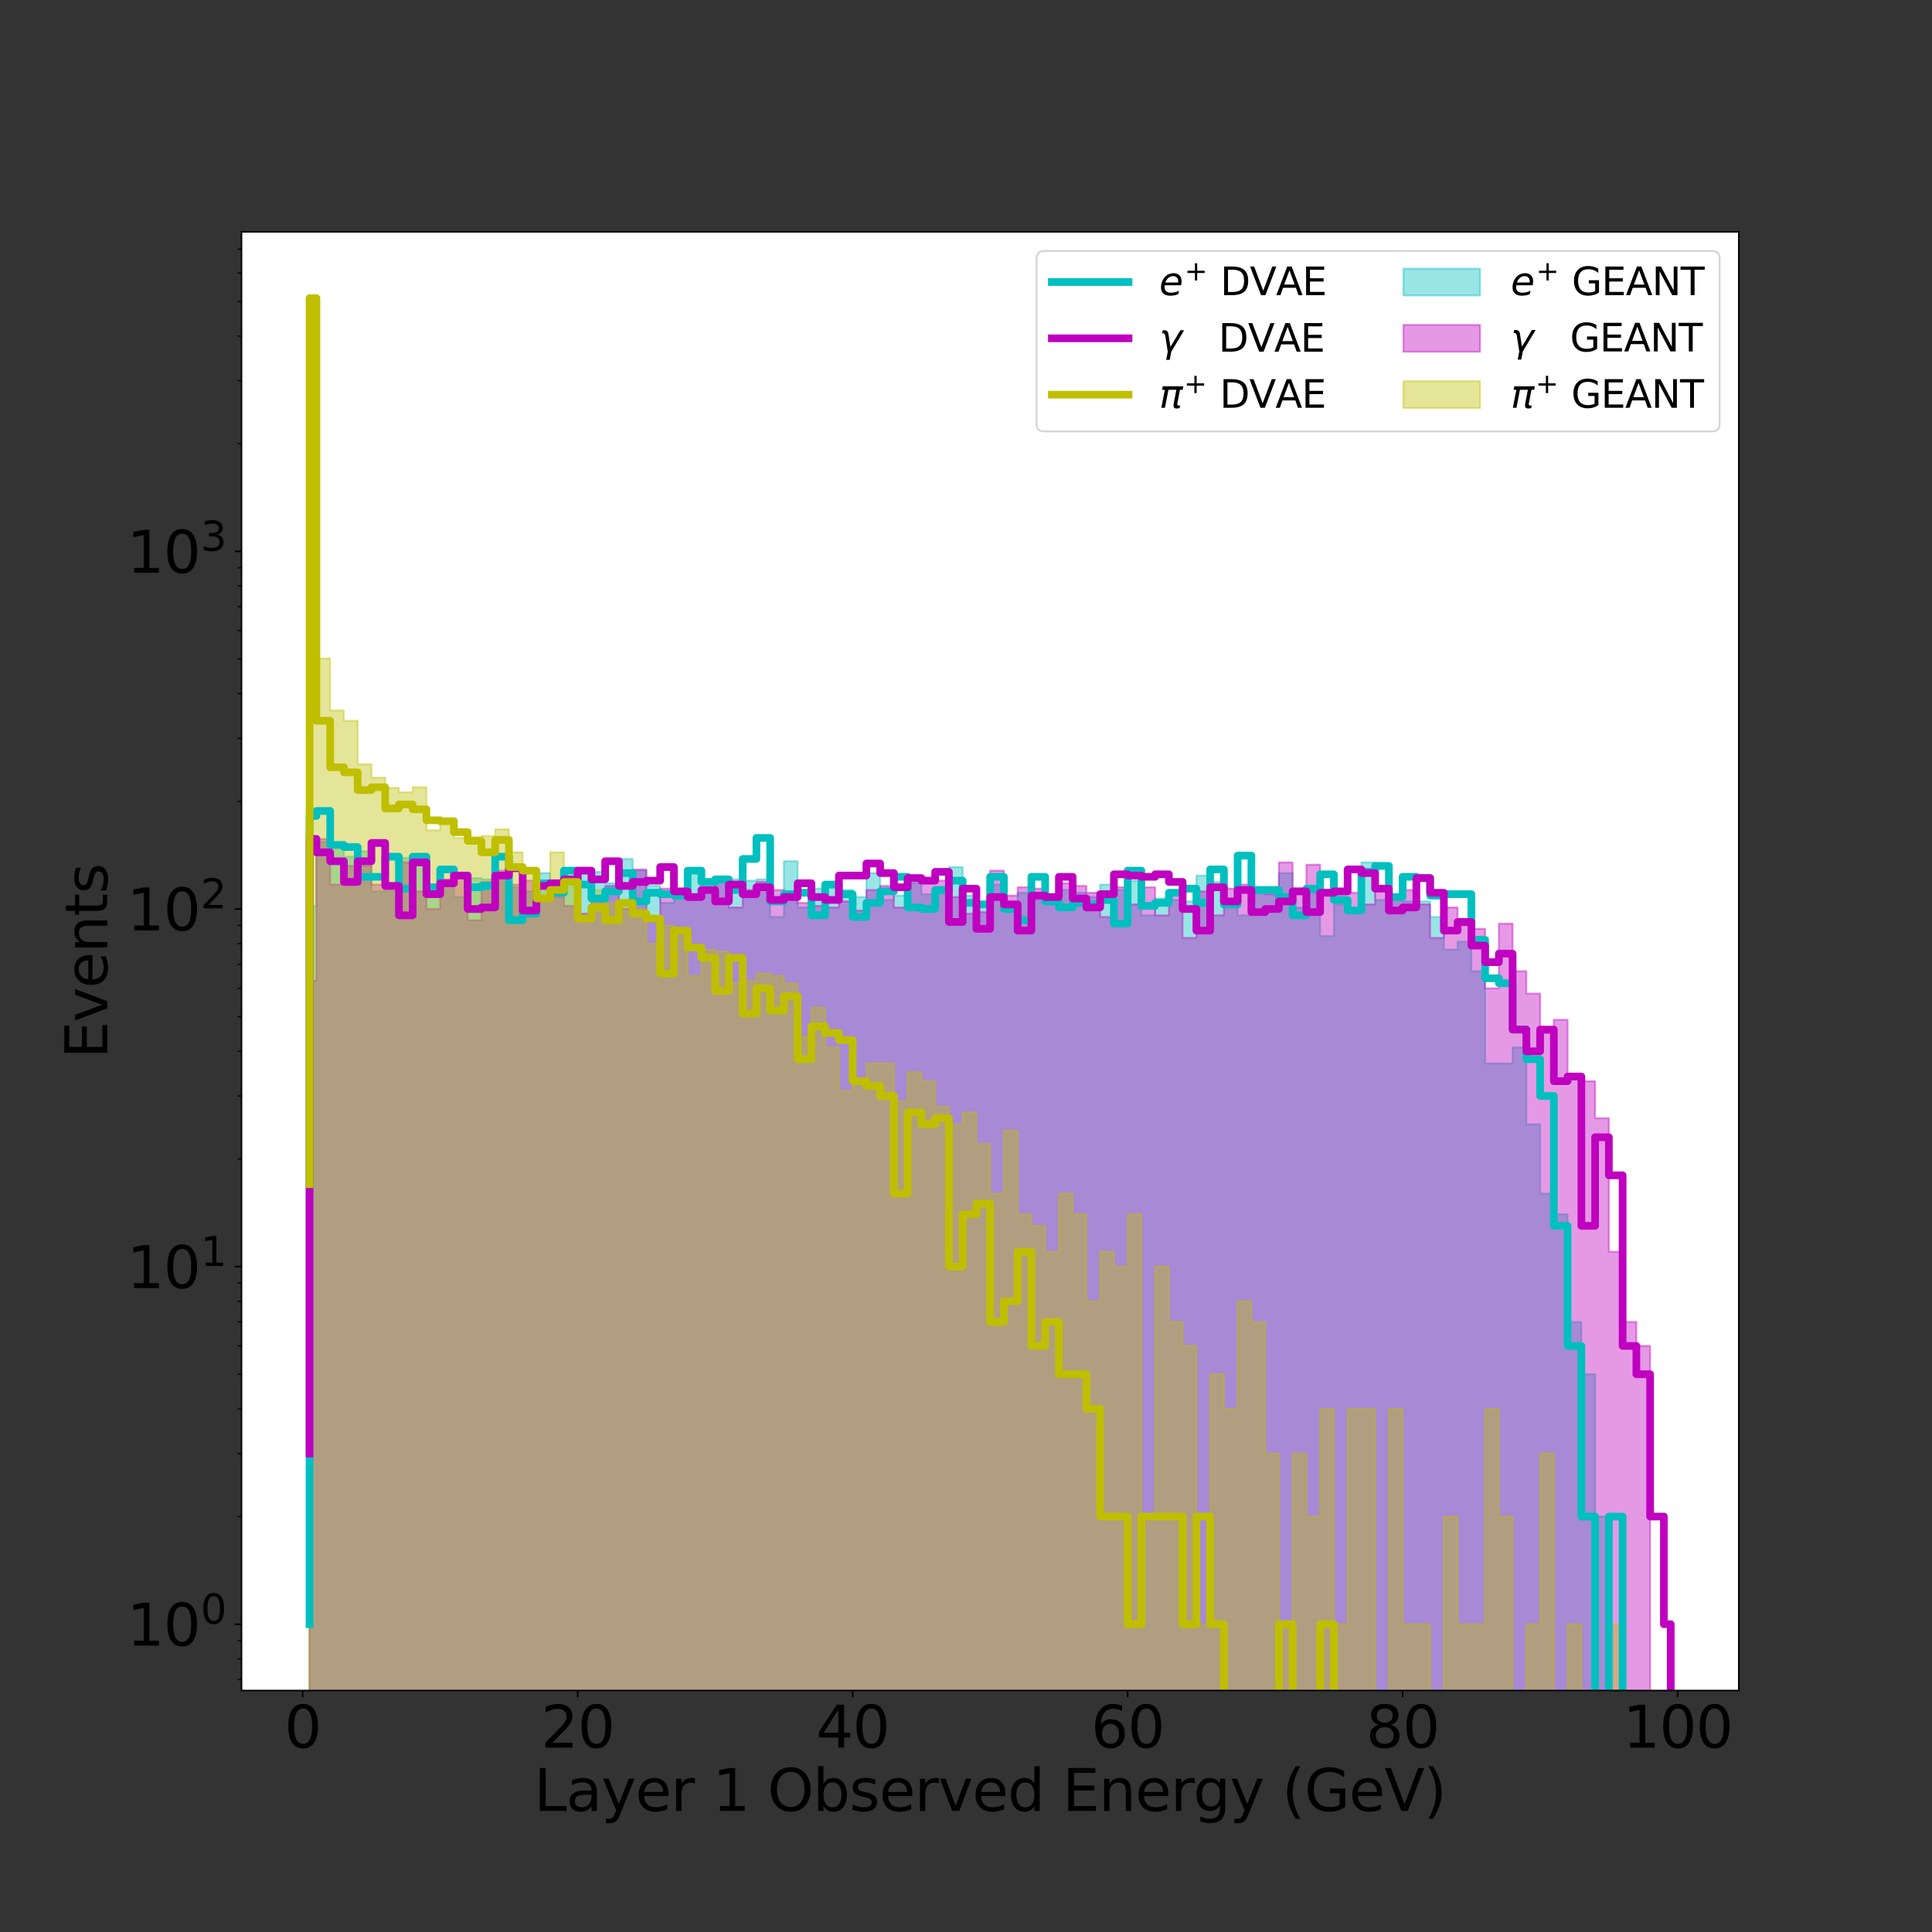 <?xml version="1.0" encoding="utf-8" standalone="no"?>
<!DOCTYPE svg PUBLIC "-//W3C//DTD SVG 1.1//EN"
  "http://www.w3.org/Graphics/SVG/1.1/DTD/svg11.dtd">
<svg height="1008pt" version="1.1" viewBox="0 0 1008 1008" width="1008pt" xmlns="http://www.w3.org/2000/svg" xmlns:xlink="http://www.w3.org/1999/xlink">
 <rect x="0" y="0" width="1008" height="1008" fill="#333333" stroke="none"/>
 <defs>
  <style type="text/css">*{stroke-linecap:butt;stroke-linejoin:round;}</style>
 </defs>
 <g id="figure_1">
  <g id="patch_1">
   <path d="M 0 1008 
L 1008 1008 
L 1008 0 
L 0 0 
z
" style="fill:none;"/>
  </g>
  <g id="axes_1">
   <g id="patch_2">
    <path d="M 126 882 
L 907.2 882 
L 907.2 120.96 
L 126 120.96 
z
" style="fill:#ffffff;"/>
   </g>
   <g id="PolyCollection_1">
    <path clip-path="url(#p48b3fef5c7)" d="M 161.509 187427.631 
L 161.509 187427.631 
L 161.509 187427.631 
L 161.509 472.642 
L 165.096 472.642 
L 165.096 439.259 
L 172.269 439.259 
L 172.269 440.853 
L 179.443 440.853 
L 179.443 446.982 
L 186.617 446.982 
L 186.617 444.139 
L 193.79 444.139 
L 193.79 465.064 
L 200.964 465.064 
L 200.964 461.525 
L 208.137 461.525 
L 208.137 447.563 
L 215.311 447.563 
L 215.311 449.331 
L 222.484 449.331 
L 222.484 465.064 
L 229.658 465.064 
L 229.658 461.525 
L 236.831 461.525 
L 236.831 468.011 
L 244.005 468.011 
L 244.005 458.134 
L 251.179 458.134 
L 251.179 458.801 
L 258.352 458.801 
L 258.352 457.472 
L 265.526 457.472 
L 265.526 462.922 
L 272.699 462.922 
L 272.699 465.064 
L 279.873 465.064 
L 279.873 455.52 
L 287.046 455.52 
L 287.046 465.064 
L 294.22 465.064 
L 294.22 453.613 
L 301.393 453.613 
L 301.393 455.52 
L 308.567 455.52 
L 308.567 454.879 
L 315.74 454.879 
L 315.74 460.835 
L 322.914 460.835 
L 322.914 448.148 
L 330.088 448.148 
L 330.088 454.244 
L 337.261 454.244 
L 337.261 462.22 
L 344.435 462.22 
L 344.435 471.069 
L 351.608 471.069 
L 351.608 465.064 
L 358.782 465.064 
L 358.782 454.879 
L 365.955 454.879 
L 365.955 460.151 
L 373.129 460.151 
L 373.129 457.472 
L 380.302 457.472 
L 380.302 458.801 
L 387.476 458.801 
L 387.476 459.473 
L 394.65 459.473 
L 394.65 458.801 
L 401.823 458.801 
L 401.823 478.403 
L 408.997 478.403 
L 408.997 449.331 
L 416.17 449.331 
L 416.17 473.441 
L 423.344 473.441 
L 423.344 463.63 
L 430.517 463.63 
L 430.517 462.922 
L 437.691 462.922 
L 437.691 464.343 
L 444.864 464.343 
L 444.864 468.011 
L 452.038 468.011 
L 452.038 455.52 
L 459.212 455.52 
L 459.212 469.525 
L 466.385 469.525 
L 466.385 467.264 
L 473.559 467.264 
L 473.559 460.835 
L 480.732 460.835 
L 480.732 466.524 
L 487.906 466.524 
L 487.906 462.922 
L 495.079 462.922 
L 495.079 452.366 
L 502.253 452.366 
L 502.253 467.264 
L 509.426 467.264 
L 509.426 470.293 
L 516.6 470.293 
L 516.6 461.525 
L 523.774 461.525 
L 523.774 471.852 
L 530.947 471.852 
L 530.947 465.79 
L 538.121 465.79 
L 538.121 469.525 
L 545.294 469.525 
L 545.294 469.525 
L 552.468 469.525 
L 552.468 464.343 
L 559.641 464.343 
L 559.641 465.79 
L 566.815 465.79 
L 566.815 468.011 
L 573.988 468.011 
L 573.988 461.525 
L 581.162 461.525 
L 581.162 464.343 
L 588.336 464.343 
L 588.336 459.473 
L 595.509 459.473 
L 595.509 477.555 
L 602.683 477.555 
L 602.683 468.764 
L 609.856 468.764 
L 609.856 469.525 
L 617.03 469.525 
L 617.03 470.293 
L 624.203 470.293 
L 624.203 456.816 
L 631.377 456.816 
L 631.377 460.151 
L 638.55 460.151 
L 638.55 470.293 
L 645.724 470.293 
L 645.724 477.555 
L 652.898 477.555 
L 652.898 464.343 
L 660.071 464.343 
L 660.071 462.922 
L 667.245 462.922 
L 667.245 455.52 
L 674.418 455.52 
L 674.418 473.441 
L 681.592 473.441 
L 681.592 465.79 
L 688.765 465.79 
L 688.765 488.375 
L 695.939 488.375 
L 695.939 471.852 
L 703.112 471.852 
L 703.112 475.884 
L 710.286 475.884 
L 710.286 449.929 
L 717.46 449.929 
L 717.46 469.525 
L 724.633 469.525 
L 724.633 468.764 
L 731.807 468.764 
L 731.807 470.293 
L 738.98 470.293 
L 738.98 470.293 
L 746.154 470.293 
L 746.154 478.403 
L 753.327 478.403 
L 753.327 495.425 
L 760.501 495.425 
L 760.501 491.322 
L 767.674 491.322 
L 767.674 506.698 
L 774.848 506.698 
L 774.848 554.812 
L 782.021 554.812 
L 782.021 554.812 
L 789.195 554.812 
L 789.195 546.494 
L 796.369 546.494 
L 796.369 586.579 
L 803.542 586.579 
L 803.542 622.742 
L 810.716 622.742 
L 810.716 633.562 
L 817.889 633.562 
L 817.889 689.729 
L 825.063 689.729 
L 825.063 716.993 
L 832.236 716.993 
L 832.236 791.241 
L 839.41 791.241 
L 839.41 187427.631 
L 846.583 187427.631 
L 846.583 187427.631 
L 853.757 187427.631 
L 853.757 187427.631 
L 860.931 187427.631 
L 860.931 187427.631 
L 868.104 187427.631 
L 868.104 187427.631 
L 871.691 187427.631 
L 871.691 187427.631 
L 871.691 187427.631 
L 871.691 187427.631 
L 871.691 187427.631 
L 871.691 187427.631 
L 871.691 187427.631 
L 868.104 187427.631 
L 868.104 187427.631 
L 860.931 187427.631 
L 860.931 187427.631 
L 853.757 187427.631 
L 853.757 187427.631 
L 846.583 187427.631 
L 846.583 187427.631 
L 839.41 187427.631 
L 839.41 187427.631 
L 832.236 187427.631 
L 832.236 187427.631 
L 825.063 187427.631 
L 825.063 187427.631 
L 817.889 187427.631 
L 817.889 187427.631 
L 810.716 187427.631 
L 810.716 187427.631 
L 803.542 187427.631 
L 803.542 187427.631 
L 796.369 187427.631 
L 796.369 187427.631 
L 789.195 187427.631 
L 789.195 187427.631 
L 782.021 187427.631 
L 782.021 187427.631 
L 774.848 187427.631 
L 774.848 187427.631 
L 767.674 187427.631 
L 767.674 187427.631 
L 760.501 187427.631 
L 760.501 187427.631 
L 753.327 187427.631 
L 753.327 187427.631 
L 746.154 187427.631 
L 746.154 187427.631 
L 738.98 187427.631 
L 738.98 187427.631 
L 731.807 187427.631 
L 731.807 187427.631 
L 724.633 187427.631 
L 724.633 187427.631 
L 717.46 187427.631 
L 717.46 187427.631 
L 710.286 187427.631 
L 710.286 187427.631 
L 703.112 187427.631 
L 703.112 187427.631 
L 695.939 187427.631 
L 695.939 187427.631 
L 688.765 187427.631 
L 688.765 187427.631 
L 681.592 187427.631 
L 681.592 187427.631 
L 674.418 187427.631 
L 674.418 187427.631 
L 667.245 187427.631 
L 667.245 187427.631 
L 660.071 187427.631 
L 660.071 187427.631 
L 652.898 187427.631 
L 652.898 187427.631 
L 645.724 187427.631 
L 645.724 187427.631 
L 638.55 187427.631 
L 638.55 187427.631 
L 631.377 187427.631 
L 631.377 187427.631 
L 624.203 187427.631 
L 624.203 187427.631 
L 617.03 187427.631 
L 617.03 187427.631 
L 609.856 187427.631 
L 609.856 187427.631 
L 602.683 187427.631 
L 602.683 187427.631 
L 595.509 187427.631 
L 595.509 187427.631 
L 588.336 187427.631 
L 588.336 187427.631 
L 581.162 187427.631 
L 581.162 187427.631 
L 573.988 187427.631 
L 573.988 187427.631 
L 566.815 187427.631 
L 566.815 187427.631 
L 559.641 187427.631 
L 559.641 187427.631 
L 552.468 187427.631 
L 552.468 187427.631 
L 545.294 187427.631 
L 545.294 187427.631 
L 538.121 187427.631 
L 538.121 187427.631 
L 530.947 187427.631 
L 530.947 187427.631 
L 523.774 187427.631 
L 523.774 187427.631 
L 516.6 187427.631 
L 516.6 187427.631 
L 509.426 187427.631 
L 509.426 187427.631 
L 502.253 187427.631 
L 502.253 187427.631 
L 495.079 187427.631 
L 495.079 187427.631 
L 487.906 187427.631 
L 487.906 187427.631 
L 480.732 187427.631 
L 480.732 187427.631 
L 473.559 187427.631 
L 473.559 187427.631 
L 466.385 187427.631 
L 466.385 187427.631 
L 459.212 187427.631 
L 459.212 187427.631 
L 452.038 187427.631 
L 452.038 187427.631 
L 444.864 187427.631 
L 444.864 187427.631 
L 437.691 187427.631 
L 437.691 187427.631 
L 430.517 187427.631 
L 430.517 187427.631 
L 423.344 187427.631 
L 423.344 187427.631 
L 416.17 187427.631 
L 416.17 187427.631 
L 408.997 187427.631 
L 408.997 187427.631 
L 401.823 187427.631 
L 401.823 187427.631 
L 394.65 187427.631 
L 394.65 187427.631 
L 387.476 187427.631 
L 387.476 187427.631 
L 380.302 187427.631 
L 380.302 187427.631 
L 373.129 187427.631 
L 373.129 187427.631 
L 365.955 187427.631 
L 365.955 187427.631 
L 358.782 187427.631 
L 358.782 187427.631 
L 351.608 187427.631 
L 351.608 187427.631 
L 344.435 187427.631 
L 344.435 187427.631 
L 337.261 187427.631 
L 337.261 187427.631 
L 330.088 187427.631 
L 330.088 187427.631 
L 322.914 187427.631 
L 322.914 187427.631 
L 315.74 187427.631 
L 315.74 187427.631 
L 308.567 187427.631 
L 308.567 187427.631 
L 301.393 187427.631 
L 301.393 187427.631 
L 294.22 187427.631 
L 294.22 187427.631 
L 287.046 187427.631 
L 287.046 187427.631 
L 279.873 187427.631 
L 279.873 187427.631 
L 272.699 187427.631 
L 272.699 187427.631 
L 265.526 187427.631 
L 265.526 187427.631 
L 258.352 187427.631 
L 258.352 187427.631 
L 251.179 187427.631 
L 251.179 187427.631 
L 244.005 187427.631 
L 244.005 187427.631 
L 236.831 187427.631 
L 236.831 187427.631 
L 229.658 187427.631 
L 229.658 187427.631 
L 222.484 187427.631 
L 222.484 187427.631 
L 215.311 187427.631 
L 215.311 187427.631 
L 208.137 187427.631 
L 208.137 187427.631 
L 200.964 187427.631 
L 200.964 187427.631 
L 193.79 187427.631 
L 193.79 187427.631 
L 186.617 187427.631 
L 186.617 187427.631 
L 179.443 187427.631 
L 179.443 187427.631 
L 172.269 187427.631 
L 172.269 187427.631 
L 165.096 187427.631 
L 165.096 187427.631 
L 161.509 187427.631 
L 161.509 187427.631 
L 161.509 187427.631 
z
" style="fill:#00bfbf;fill-opacity:0.4;stroke:#00bfbf;stroke-opacity:0.4;"/>
   </g>
   <g id="PolyCollection_2">
    <path clip-path="url(#p48b3fef5c7)" d="M 161.509 187427.631 
L 161.509 187427.631 
L 161.509 187427.631 
L 161.509 511.686 
L 165.096 511.686 
L 165.096 437.696 
L 172.269 437.696 
L 172.269 461.525 
L 179.443 461.525 
L 179.443 451.75 
L 186.617 451.75 
L 186.617 451.75 
L 193.79 451.75 
L 193.79 461.525 
L 200.964 461.525 
L 200.964 461.525 
L 208.137 461.525 
L 208.137 449.929 
L 215.311 449.929 
L 215.311 465.064 
L 222.484 465.064 
L 222.484 474.247 
L 229.658 474.247 
L 229.658 458.801 
L 236.831 458.801 
L 236.831 457.472 
L 244.005 457.472 
L 244.005 480.127 
L 251.179 480.127 
L 251.179 460.151 
L 258.352 460.151 
L 258.352 454.244 
L 265.526 454.244 
L 265.526 461.525 
L 272.699 461.525 
L 272.699 459.473 
L 279.873 459.473 
L 279.873 469.525 
L 287.046 469.525 
L 287.046 468.011 
L 294.22 468.011 
L 294.22 472.642 
L 301.393 472.642 
L 301.393 476.715 
L 308.567 476.715 
L 308.567 470.293 
L 315.74 470.293 
L 315.74 462.22 
L 322.914 462.22 
L 322.914 474.247 
L 330.088 474.247 
L 330.088 453.613 
L 337.261 453.613 
L 337.261 478.403 
L 344.435 478.403 
L 344.435 463.63 
L 351.608 463.63 
L 351.608 465.064 
L 358.782 465.064 
L 358.782 468.011 
L 365.955 468.011 
L 365.955 465.064 
L 373.129 465.064 
L 373.129 458.134 
L 380.302 458.134 
L 380.302 473.441 
L 387.476 473.441 
L 387.476 464.343 
L 394.65 464.343 
L 394.65 460.151 
L 401.823 460.151 
L 401.823 464.343 
L 408.997 464.343 
L 408.997 465.79 
L 416.17 465.79 
L 416.17 471.069 
L 423.344 471.069 
L 423.344 472.642 
L 430.517 472.642 
L 430.517 473.441 
L 437.691 473.441 
L 437.691 470.293 
L 444.864 470.293 
L 444.864 475.061 
L 452.038 475.061 
L 452.038 464.343 
L 459.212 464.343 
L 459.212 462.22 
L 466.385 462.22 
L 466.385 473.441 
L 473.559 473.441 
L 473.559 458.134 
L 480.732 458.134 
L 480.732 459.473 
L 487.906 459.473 
L 487.906 459.473 
L 495.079 459.473 
L 495.079 468.011 
L 502.253 468.011 
L 502.253 476.715 
L 509.426 476.715 
L 509.426 475.884 
L 516.6 475.884 
L 516.6 454.244 
L 523.774 454.244 
L 523.774 467.264 
L 530.947 467.264 
L 530.947 462.922 
L 538.121 462.922 
L 538.121 463.63 
L 545.294 463.63 
L 545.294 467.264 
L 552.468 467.264 
L 552.468 460.835 
L 559.641 460.835 
L 559.641 462.22 
L 566.815 462.22 
L 566.815 465.79 
L 573.988 465.79 
L 573.988 478.403 
L 581.162 478.403 
L 581.162 462.922 
L 588.336 462.922 
L 588.336 471.852 
L 595.509 471.852 
L 595.509 462.922 
L 602.683 462.922 
L 602.683 477.555 
L 609.856 477.555 
L 609.856 465.79 
L 617.03 465.79 
L 617.03 489.345 
L 624.203 489.345 
L 624.203 465.064 
L 631.377 465.064 
L 631.377 477.555 
L 638.55 477.555 
L 638.55 463.63 
L 645.724 463.63 
L 645.724 461.525 
L 652.898 461.525 
L 652.898 465.064 
L 660.071 465.064 
L 660.071 466.524 
L 667.245 466.524 
L 667.245 449.929 
L 674.418 449.929 
L 674.418 463.63 
L 681.592 463.63 
L 681.592 451.139 
L 688.765 451.139 
L 688.765 464.343 
L 695.939 464.343 
L 695.939 465.79 
L 703.112 465.79 
L 703.112 465.79 
L 710.286 465.79 
L 710.286 471.852 
L 717.46 471.852 
L 717.46 462.22 
L 724.633 462.22 
L 724.633 468.011 
L 731.807 468.011 
L 731.807 464.343 
L 738.98 464.343 
L 738.98 471.852 
L 746.154 471.852 
L 746.154 489.345 
L 753.327 489.345 
L 753.327 473.441 
L 760.501 473.441 
L 760.501 482.784 
L 767.674 482.784 
L 767.674 484.605 
L 774.848 484.605 
L 774.848 515.639 
L 782.021 515.639 
L 782.021 481.889 
L 789.195 481.889 
L 789.195 506.698 
L 796.369 506.698 
L 796.369 518.386 
L 803.542 518.386 
L 803.542 538.951 
L 810.716 538.951 
L 810.716 532.05 
L 817.889 532.05 
L 817.889 561.664 
L 825.063 561.664 
L 825.063 564.083 
L 832.236 564.083 
L 832.236 583.401 
L 839.41 583.401 
L 839.41 653.104 
L 846.583 653.104 
L 846.583 689.729 
L 853.757 689.729 
L 853.757 702.22 
L 860.931 702.22 
L 860.931 187427.631 
L 868.104 187427.631 
L 868.104 187427.631 
L 871.691 187427.631 
L 871.691 187427.631 
L 871.691 187427.631 
L 871.691 187427.631 
L 871.691 187427.631 
L 871.691 187427.631 
L 871.691 187427.631 
L 868.104 187427.631 
L 868.104 187427.631 
L 860.931 187427.631 
L 860.931 187427.631 
L 853.757 187427.631 
L 853.757 187427.631 
L 846.583 187427.631 
L 846.583 187427.631 
L 839.41 187427.631 
L 839.41 187427.631 
L 832.236 187427.631 
L 832.236 187427.631 
L 825.063 187427.631 
L 825.063 187427.631 
L 817.889 187427.631 
L 817.889 187427.631 
L 810.716 187427.631 
L 810.716 187427.631 
L 803.542 187427.631 
L 803.542 187427.631 
L 796.369 187427.631 
L 796.369 187427.631 
L 789.195 187427.631 
L 789.195 187427.631 
L 782.021 187427.631 
L 782.021 187427.631 
L 774.848 187427.631 
L 774.848 187427.631 
L 767.674 187427.631 
L 767.674 187427.631 
L 760.501 187427.631 
L 760.501 187427.631 
L 753.327 187427.631 
L 753.327 187427.631 
L 746.154 187427.631 
L 746.154 187427.631 
L 738.98 187427.631 
L 738.98 187427.631 
L 731.807 187427.631 
L 731.807 187427.631 
L 724.633 187427.631 
L 724.633 187427.631 
L 717.46 187427.631 
L 717.46 187427.631 
L 710.286 187427.631 
L 710.286 187427.631 
L 703.112 187427.631 
L 703.112 187427.631 
L 695.939 187427.631 
L 695.939 187427.631 
L 688.765 187427.631 
L 688.765 187427.631 
L 681.592 187427.631 
L 681.592 187427.631 
L 674.418 187427.631 
L 674.418 187427.631 
L 667.245 187427.631 
L 667.245 187427.631 
L 660.071 187427.631 
L 660.071 187427.631 
L 652.898 187427.631 
L 652.898 187427.631 
L 645.724 187427.631 
L 645.724 187427.631 
L 638.55 187427.631 
L 638.55 187427.631 
L 631.377 187427.631 
L 631.377 187427.631 
L 624.203 187427.631 
L 624.203 187427.631 
L 617.03 187427.631 
L 617.03 187427.631 
L 609.856 187427.631 
L 609.856 187427.631 
L 602.683 187427.631 
L 602.683 187427.631 
L 595.509 187427.631 
L 595.509 187427.631 
L 588.336 187427.631 
L 588.336 187427.631 
L 581.162 187427.631 
L 581.162 187427.631 
L 573.988 187427.631 
L 573.988 187427.631 
L 566.815 187427.631 
L 566.815 187427.631 
L 559.641 187427.631 
L 559.641 187427.631 
L 552.468 187427.631 
L 552.468 187427.631 
L 545.294 187427.631 
L 545.294 187427.631 
L 538.121 187427.631 
L 538.121 187427.631 
L 530.947 187427.631 
L 530.947 187427.631 
L 523.774 187427.631 
L 523.774 187427.631 
L 516.6 187427.631 
L 516.6 187427.631 
L 509.426 187427.631 
L 509.426 187427.631 
L 502.253 187427.631 
L 502.253 187427.631 
L 495.079 187427.631 
L 495.079 187427.631 
L 487.906 187427.631 
L 487.906 187427.631 
L 480.732 187427.631 
L 480.732 187427.631 
L 473.559 187427.631 
L 473.559 187427.631 
L 466.385 187427.631 
L 466.385 187427.631 
L 459.212 187427.631 
L 459.212 187427.631 
L 452.038 187427.631 
L 452.038 187427.631 
L 444.864 187427.631 
L 444.864 187427.631 
L 437.691 187427.631 
L 437.691 187427.631 
L 430.517 187427.631 
L 430.517 187427.631 
L 423.344 187427.631 
L 423.344 187427.631 
L 416.17 187427.631 
L 416.17 187427.631 
L 408.997 187427.631 
L 408.997 187427.631 
L 401.823 187427.631 
L 401.823 187427.631 
L 394.65 187427.631 
L 394.65 187427.631 
L 387.476 187427.631 
L 387.476 187427.631 
L 380.302 187427.631 
L 380.302 187427.631 
L 373.129 187427.631 
L 373.129 187427.631 
L 365.955 187427.631 
L 365.955 187427.631 
L 358.782 187427.631 
L 358.782 187427.631 
L 351.608 187427.631 
L 351.608 187427.631 
L 344.435 187427.631 
L 344.435 187427.631 
L 337.261 187427.631 
L 337.261 187427.631 
L 330.088 187427.631 
L 330.088 187427.631 
L 322.914 187427.631 
L 322.914 187427.631 
L 315.74 187427.631 
L 315.74 187427.631 
L 308.567 187427.631 
L 308.567 187427.631 
L 301.393 187427.631 
L 301.393 187427.631 
L 294.22 187427.631 
L 294.22 187427.631 
L 287.046 187427.631 
L 287.046 187427.631 
L 279.873 187427.631 
L 279.873 187427.631 
L 272.699 187427.631 
L 272.699 187427.631 
L 265.526 187427.631 
L 265.526 187427.631 
L 258.352 187427.631 
L 258.352 187427.631 
L 251.179 187427.631 
L 251.179 187427.631 
L 244.005 187427.631 
L 244.005 187427.631 
L 236.831 187427.631 
L 236.831 187427.631 
L 229.658 187427.631 
L 229.658 187427.631 
L 222.484 187427.631 
L 222.484 187427.631 
L 215.311 187427.631 
L 215.311 187427.631 
L 208.137 187427.631 
L 208.137 187427.631 
L 200.964 187427.631 
L 200.964 187427.631 
L 193.79 187427.631 
L 193.79 187427.631 
L 186.617 187427.631 
L 186.617 187427.631 
L 179.443 187427.631 
L 179.443 187427.631 
L 172.269 187427.631 
L 172.269 187427.631 
L 165.096 187427.631 
L 165.096 187427.631 
L 161.509 187427.631 
L 161.509 187427.631 
L 161.509 187427.631 
z
" style="fill:#bf00bf;fill-opacity:0.4;stroke:#bf00bf;stroke-opacity:0.4;"/>
   </g>
   <g id="PolyCollection_3">
    <path clip-path="url(#p48b3fef5c7)" d="M 161.509 187427.631 
L 161.509 187427.631 
L 161.509 187427.631 
L 161.509 175.192 
L 165.096 175.192 
L 165.096 343.509 
L 172.269 343.509 
L 172.269 370.677 
L 179.443 370.677 
L 179.443 376.042 
L 186.617 376.042 
L 186.617 398.713 
L 193.79 398.713 
L 193.79 405.705 
L 200.964 405.705 
L 200.964 411.098 
L 208.137 411.098 
L 208.137 413.359 
L 215.311 413.359 
L 215.311 410.727 
L 222.484 410.727 
L 222.484 433.179 
L 229.658 433.179 
L 229.658 427.98 
L 236.831 427.98 
L 236.831 437.181 
L 244.005 437.181 
L 244.005 436.67 
L 251.179 436.67 
L 251.179 436.162 
L 258.352 436.162 
L 258.352 432.692 
L 265.526 432.692 
L 265.526 444.7 
L 272.699 444.7 
L 272.699 454.879 
L 279.873 454.879 
L 279.873 460.835 
L 287.046 460.835 
L 287.046 444.7 
L 294.22 444.7 
L 294.22 462.922 
L 301.393 462.922 
L 301.393 478.403 
L 308.567 478.403 
L 308.567 464.343 
L 315.74 464.343 
L 315.74 471.069 
L 322.914 471.069 
L 322.914 473.441 
L 330.088 473.441 
L 330.088 474.247 
L 337.261 474.247 
L 337.261 492.328 
L 344.435 492.328 
L 344.435 482.784 
L 351.608 482.784 
L 351.608 486.468 
L 358.782 486.468 
L 358.782 509.153 
L 365.955 509.153 
L 365.955 495.425 
L 373.129 495.425 
L 373.129 496.485 
L 380.302 496.485 
L 380.302 512.982 
L 387.476 512.982 
L 387.476 511.686 
L 394.65 511.686 
L 394.65 507.916 
L 401.823 507.916 
L 401.823 509.153 
L 408.997 509.153 
L 408.997 512.982 
L 416.17 512.982 
L 416.17 540.772 
L 423.344 540.772 
L 423.344 525.691 
L 430.517 525.691 
L 430.517 546.494 
L 437.691 546.494 
L 437.691 569.149 
L 444.864 569.149 
L 444.864 564.083 
L 452.038 564.083 
L 452.038 554.812 
L 459.212 554.812 
L 459.212 554.812 
L 466.385 554.812 
L 466.385 574.553 
L 473.559 574.553 
L 473.559 559.315 
L 480.732 559.315 
L 480.732 564.083 
L 487.906 564.083 
L 487.906 577.396 
L 495.079 577.396 
L 495.079 586.579 
L 502.253 586.579 
L 502.253 580.343 
L 509.426 580.343 
L 509.426 596.938 
L 516.6 596.938 
L 516.6 622.742 
L 523.774 622.742 
L 523.774 589.887 
L 530.947 589.887 
L 530.947 633.562 
L 538.121 633.562 
L 538.121 639.567 
L 545.294 639.567 
L 545.294 653.104 
L 552.468 653.104 
L 552.468 622.742 
L 559.641 622.742 
L 559.641 633.562 
L 566.815 633.562 
L 566.815 678.909 
L 573.988 678.909 
L 573.988 653.104 
L 581.162 653.104 
L 581.162 660.827 
L 588.336 660.827 
L 588.336 633.562 
L 595.509 633.562 
L 595.509 791.241 
L 602.683 791.241 
L 602.683 660.827 
L 609.856 660.827 
L 609.856 689.729 
L 617.03 689.729 
L 617.03 702.22 
L 624.203 702.22 
L 624.203 847.407 
L 631.377 847.407 
L 631.377 716.993 
L 638.55 716.993 
L 638.55 735.075 
L 645.724 735.075 
L 645.724 678.909 
L 652.898 678.909 
L 652.898 689.729 
L 660.071 689.729 
L 660.071 758.386 
L 667.245 758.386 
L 667.245 847.407 
L 674.418 847.407 
L 674.418 758.386 
L 681.592 758.386 
L 681.592 791.241 
L 688.765 791.241 
L 688.765 735.075 
L 695.939 735.075 
L 695.939 847.407 
L 703.112 847.407 
L 703.112 735.075 
L 710.286 735.075 
L 710.286 735.075 
L 717.46 735.075 
L 717.46 187427.631 
L 724.633 187427.631 
L 724.633 735.075 
L 731.807 735.075 
L 731.807 847.407 
L 738.98 847.407 
L 738.98 847.407 
L 746.154 847.407 
L 746.154 187427.631 
L 753.327 187427.631 
L 753.327 791.241 
L 760.501 791.241 
L 760.501 847.407 
L 767.674 847.407 
L 767.674 847.407 
L 774.848 847.407 
L 774.848 735.075 
L 782.021 735.075 
L 782.021 791.241 
L 789.195 791.241 
L 789.195 187427.631 
L 796.369 187427.631 
L 796.369 847.407 
L 803.542 847.407 
L 803.542 758.386 
L 810.716 758.386 
L 810.716 187427.631 
L 817.889 187427.631 
L 817.889 847.407 
L 825.063 847.407 
L 825.063 187427.631 
L 832.236 187427.631 
L 832.236 187427.631 
L 839.41 187427.631 
L 839.41 847.407 
L 846.583 847.407 
L 846.583 187427.631 
L 853.757 187427.631 
L 853.757 187427.631 
L 860.931 187427.631 
L 860.931 187427.631 
L 868.104 187427.631 
L 868.104 187427.631 
L 871.691 187427.631 
L 871.691 187427.631 
L 871.691 187427.631 
L 871.691 187427.631 
L 871.691 187427.631 
L 871.691 187427.631 
L 871.691 187427.631 
L 868.104 187427.631 
L 868.104 187427.631 
L 860.931 187427.631 
L 860.931 187427.631 
L 853.757 187427.631 
L 853.757 187427.631 
L 846.583 187427.631 
L 846.583 187427.631 
L 839.41 187427.631 
L 839.41 187427.631 
L 832.236 187427.631 
L 832.236 187427.631 
L 825.063 187427.631 
L 825.063 187427.631 
L 817.889 187427.631 
L 817.889 187427.631 
L 810.716 187427.631 
L 810.716 187427.631 
L 803.542 187427.631 
L 803.542 187427.631 
L 796.369 187427.631 
L 796.369 187427.631 
L 789.195 187427.631 
L 789.195 187427.631 
L 782.021 187427.631 
L 782.021 187427.631 
L 774.848 187427.631 
L 774.848 187427.631 
L 767.674 187427.631 
L 767.674 187427.631 
L 760.501 187427.631 
L 760.501 187427.631 
L 753.327 187427.631 
L 753.327 187427.631 
L 746.154 187427.631 
L 746.154 187427.631 
L 738.98 187427.631 
L 738.98 187427.631 
L 731.807 187427.631 
L 731.807 187427.631 
L 724.633 187427.631 
L 724.633 187427.631 
L 717.46 187427.631 
L 717.46 187427.631 
L 710.286 187427.631 
L 710.286 187427.631 
L 703.112 187427.631 
L 703.112 187427.631 
L 695.939 187427.631 
L 695.939 187427.631 
L 688.765 187427.631 
L 688.765 187427.631 
L 681.592 187427.631 
L 681.592 187427.631 
L 674.418 187427.631 
L 674.418 187427.631 
L 667.245 187427.631 
L 667.245 187427.631 
L 660.071 187427.631 
L 660.071 187427.631 
L 652.898 187427.631 
L 652.898 187427.631 
L 645.724 187427.631 
L 645.724 187427.631 
L 638.55 187427.631 
L 638.55 187427.631 
L 631.377 187427.631 
L 631.377 187427.631 
L 624.203 187427.631 
L 624.203 187427.631 
L 617.03 187427.631 
L 617.03 187427.631 
L 609.856 187427.631 
L 609.856 187427.631 
L 602.683 187427.631 
L 602.683 187427.631 
L 595.509 187427.631 
L 595.509 187427.631 
L 588.336 187427.631 
L 588.336 187427.631 
L 581.162 187427.631 
L 581.162 187427.631 
L 573.988 187427.631 
L 573.988 187427.631 
L 566.815 187427.631 
L 566.815 187427.631 
L 559.641 187427.631 
L 559.641 187427.631 
L 552.468 187427.631 
L 552.468 187427.631 
L 545.294 187427.631 
L 545.294 187427.631 
L 538.121 187427.631 
L 538.121 187427.631 
L 530.947 187427.631 
L 530.947 187427.631 
L 523.774 187427.631 
L 523.774 187427.631 
L 516.6 187427.631 
L 516.6 187427.631 
L 509.426 187427.631 
L 509.426 187427.631 
L 502.253 187427.631 
L 502.253 187427.631 
L 495.079 187427.631 
L 495.079 187427.631 
L 487.906 187427.631 
L 487.906 187427.631 
L 480.732 187427.631 
L 480.732 187427.631 
L 473.559 187427.631 
L 473.559 187427.631 
L 466.385 187427.631 
L 466.385 187427.631 
L 459.212 187427.631 
L 459.212 187427.631 
L 452.038 187427.631 
L 452.038 187427.631 
L 444.864 187427.631 
L 444.864 187427.631 
L 437.691 187427.631 
L 437.691 187427.631 
L 430.517 187427.631 
L 430.517 187427.631 
L 423.344 187427.631 
L 423.344 187427.631 
L 416.17 187427.631 
L 416.17 187427.631 
L 408.997 187427.631 
L 408.997 187427.631 
L 401.823 187427.631 
L 401.823 187427.631 
L 394.65 187427.631 
L 394.65 187427.631 
L 387.476 187427.631 
L 387.476 187427.631 
L 380.302 187427.631 
L 380.302 187427.631 
L 373.129 187427.631 
L 373.129 187427.631 
L 365.955 187427.631 
L 365.955 187427.631 
L 358.782 187427.631 
L 358.782 187427.631 
L 351.608 187427.631 
L 351.608 187427.631 
L 344.435 187427.631 
L 344.435 187427.631 
L 337.261 187427.631 
L 337.261 187427.631 
L 330.088 187427.631 
L 330.088 187427.631 
L 322.914 187427.631 
L 322.914 187427.631 
L 315.74 187427.631 
L 315.74 187427.631 
L 308.567 187427.631 
L 308.567 187427.631 
L 301.393 187427.631 
L 301.393 187427.631 
L 294.22 187427.631 
L 294.22 187427.631 
L 287.046 187427.631 
L 287.046 187427.631 
L 279.873 187427.631 
L 279.873 187427.631 
L 272.699 187427.631 
L 272.699 187427.631 
L 265.526 187427.631 
L 265.526 187427.631 
L 258.352 187427.631 
L 258.352 187427.631 
L 251.179 187427.631 
L 251.179 187427.631 
L 244.005 187427.631 
L 244.005 187427.631 
L 236.831 187427.631 
L 236.831 187427.631 
L 229.658 187427.631 
L 229.658 187427.631 
L 222.484 187427.631 
L 222.484 187427.631 
L 215.311 187427.631 
L 215.311 187427.631 
L 208.137 187427.631 
L 208.137 187427.631 
L 200.964 187427.631 
L 200.964 187427.631 
L 193.79 187427.631 
L 193.79 187427.631 
L 186.617 187427.631 
L 186.617 187427.631 
L 179.443 187427.631 
L 179.443 187427.631 
L 172.269 187427.631 
L 172.269 187427.631 
L 165.096 187427.631 
L 165.096 187427.631 
L 161.509 187427.631 
L 161.509 187427.631 
L 161.509 187427.631 
z
" style="fill:#bfbf00;fill-opacity:0.4;stroke:#bfbf00;stroke-opacity:0.4;"/>
   </g>
   <g id="matplotlib.axis_1">
    <g id="xtick_1">
     <g id="line2d_1">
      <defs>
       <path d="M 0 0 
L 0 3.5 
" id="m9606514889" style="stroke:#000000;stroke-width:0.8;"/>
      </defs>
      <g>
       <use style="stroke:#000000;stroke-width:0.8;" x="157.922" xlink:href="#m9606514889" y="882"/>
      </g>
     </g>
     <g id="text_1">
      <!-- 0 -->
      <g transform="translate(148.379 911.795)scale(0.3 -0.3)">
       <defs>
        <path d="M 2034 4250 
Q 1547 4250 1301 3770 
Q 1056 3291 1056 2328 
Q 1056 1369 1301 889 
Q 1547 409 2034 409 
Q 2525 409 2770 889 
Q 3016 1369 3016 2328 
Q 3016 3291 2770 3770 
Q 2525 4250 2034 4250 
z
M 2034 4750 
Q 2819 4750 3233 4129 
Q 3647 3509 3647 2328 
Q 3647 1150 3233 529 
Q 2819 -91 2034 -91 
Q 1250 -91 836 529 
Q 422 1150 422 2328 
Q 422 3509 836 4129 
Q 1250 4750 2034 4750 
z
" id="DejaVuSans-30" transform="scale(0.016)"/>
       </defs>
       <use xlink:href="#DejaVuSans-30"/>
      </g>
     </g>
    </g>
    <g id="xtick_2">
     <g id="line2d_2">
      <g>
       <use style="stroke:#000000;stroke-width:0.8;" x="301.393" xlink:href="#m9606514889" y="882"/>
      </g>
     </g>
     <g id="text_2">
      <!-- 20 -->
      <g transform="translate(282.306 911.795)scale(0.3 -0.3)">
       <defs>
        <path d="M 1228 531 
L 3431 531 
L 3431 0 
L 469 0 
L 469 531 
Q 828 903 1448 1529 
Q 2069 2156 2228 2338 
Q 2531 2678 2651 2914 
Q 2772 3150 2772 3378 
Q 2772 3750 2511 3984 
Q 2250 4219 1831 4219 
Q 1534 4219 1204 4116 
Q 875 4013 500 3803 
L 500 4441 
Q 881 4594 1212 4672 
Q 1544 4750 1819 4750 
Q 2544 4750 2975 4387 
Q 3406 4025 3406 3419 
Q 3406 3131 3298 2873 
Q 3191 2616 2906 2266 
Q 2828 2175 2409 1742 
Q 1991 1309 1228 531 
z
" id="DejaVuSans-32" transform="scale(0.016)"/>
       </defs>
       <use xlink:href="#DejaVuSans-32"/>
       <use x="63.623" xlink:href="#DejaVuSans-30"/>
      </g>
     </g>
    </g>
    <g id="xtick_3">
     <g id="line2d_3">
      <g>
       <use style="stroke:#000000;stroke-width:0.8;" x="444.864" xlink:href="#m9606514889" y="882"/>
      </g>
     </g>
     <g id="text_3">
      <!-- 40 -->
      <g transform="translate(425.777 911.795)scale(0.3 -0.3)">
       <defs>
        <path d="M 2419 4116 
L 825 1625 
L 2419 1625 
L 2419 4116 
z
M 2253 4666 
L 3047 4666 
L 3047 1625 
L 3713 1625 
L 3713 1100 
L 3047 1100 
L 3047 0 
L 2419 0 
L 2419 1100 
L 313 1100 
L 313 1709 
L 2253 4666 
z
" id="DejaVuSans-34" transform="scale(0.016)"/>
       </defs>
       <use xlink:href="#DejaVuSans-34"/>
       <use x="63.623" xlink:href="#DejaVuSans-30"/>
      </g>
     </g>
    </g>
    <g id="xtick_4">
     <g id="line2d_4">
      <g>
       <use style="stroke:#000000;stroke-width:0.8;" x="588.336" xlink:href="#m9606514889" y="882"/>
      </g>
     </g>
     <g id="text_4">
      <!-- 60 -->
      <g transform="translate(569.248 911.795)scale(0.3 -0.3)">
       <defs>
        <path d="M 2113 2584 
Q 1688 2584 1439 2293 
Q 1191 2003 1191 1497 
Q 1191 994 1439 701 
Q 1688 409 2113 409 
Q 2538 409 2786 701 
Q 3034 994 3034 1497 
Q 3034 2003 2786 2293 
Q 2538 2584 2113 2584 
z
M 3366 4563 
L 3366 3988 
Q 3128 4100 2886 4159 
Q 2644 4219 2406 4219 
Q 1781 4219 1451 3797 
Q 1122 3375 1075 2522 
Q 1259 2794 1537 2939 
Q 1816 3084 2150 3084 
Q 2853 3084 3261 2657 
Q 3669 2231 3669 1497 
Q 3669 778 3244 343 
Q 2819 -91 2113 -91 
Q 1303 -91 875 529 
Q 447 1150 447 2328 
Q 447 3434 972 4092 
Q 1497 4750 2381 4750 
Q 2619 4750 2861 4703 
Q 3103 4656 3366 4563 
z
" id="DejaVuSans-36" transform="scale(0.016)"/>
       </defs>
       <use xlink:href="#DejaVuSans-36"/>
       <use x="63.623" xlink:href="#DejaVuSans-30"/>
      </g>
     </g>
    </g>
    <g id="xtick_5">
     <g id="line2d_5">
      <g>
       <use style="stroke:#000000;stroke-width:0.8;" x="731.807" xlink:href="#m9606514889" y="882"/>
      </g>
     </g>
     <g id="text_5">
      <!-- 80 -->
      <g transform="translate(712.719 911.795)scale(0.3 -0.3)">
       <defs>
        <path d="M 2034 2216 
Q 1584 2216 1326 1975 
Q 1069 1734 1069 1313 
Q 1069 891 1326 650 
Q 1584 409 2034 409 
Q 2484 409 2743 651 
Q 3003 894 3003 1313 
Q 3003 1734 2745 1975 
Q 2488 2216 2034 2216 
z
M 1403 2484 
Q 997 2584 770 2862 
Q 544 3141 544 3541 
Q 544 4100 942 4425 
Q 1341 4750 2034 4750 
Q 2731 4750 3128 4425 
Q 3525 4100 3525 3541 
Q 3525 3141 3298 2862 
Q 3072 2584 2669 2484 
Q 3125 2378 3379 2068 
Q 3634 1759 3634 1313 
Q 3634 634 3220 271 
Q 2806 -91 2034 -91 
Q 1263 -91 848 271 
Q 434 634 434 1313 
Q 434 1759 690 2068 
Q 947 2378 1403 2484 
z
M 1172 3481 
Q 1172 3119 1398 2916 
Q 1625 2713 2034 2713 
Q 2441 2713 2670 2916 
Q 2900 3119 2900 3481 
Q 2900 3844 2670 4047 
Q 2441 4250 2034 4250 
Q 1625 4250 1398 4047 
Q 1172 3844 1172 3481 
z
" id="DejaVuSans-38" transform="scale(0.016)"/>
       </defs>
       <use xlink:href="#DejaVuSans-38"/>
       <use x="63.623" xlink:href="#DejaVuSans-30"/>
      </g>
     </g>
    </g>
    <g id="xtick_6">
     <g id="line2d_6">
      <g>
       <use style="stroke:#000000;stroke-width:0.8;" x="875.278" xlink:href="#m9606514889" y="882"/>
      </g>
     </g>
     <g id="text_6">
      <!-- 100 -->
      <g transform="translate(846.646 911.795)scale(0.3 -0.3)">
       <defs>
        <path d="M 794 531 
L 1825 531 
L 1825 4091 
L 703 3866 
L 703 4441 
L 1819 4666 
L 2450 4666 
L 2450 531 
L 3481 531 
L 3481 0 
L 794 0 
L 794 531 
z
" id="DejaVuSans-31" transform="scale(0.016)"/>
       </defs>
       <use xlink:href="#DejaVuSans-31"/>
       <use x="63.623" xlink:href="#DejaVuSans-30"/>
       <use x="127.246" xlink:href="#DejaVuSans-30"/>
      </g>
     </g>
    </g>
    <g id="text_7">
     <!-- Layer 1 Observed Energy (GeV) -->
     <g transform="translate(278.655 944.83)scale(0.3 -0.3)">
      <defs>
       <path d="M 628 4666 
L 1259 4666 
L 1259 531 
L 3531 531 
L 3531 0 
L 628 0 
L 628 4666 
z
" id="DejaVuSans-4c" transform="scale(0.016)"/>
       <path d="M 2194 1759 
Q 1497 1759 1228 1600 
Q 959 1441 959 1056 
Q 959 750 1161 570 
Q 1363 391 1709 391 
Q 2188 391 2477 730 
Q 2766 1069 2766 1631 
L 2766 1759 
L 2194 1759 
z
M 3341 1997 
L 3341 0 
L 2766 0 
L 2766 531 
Q 2569 213 2275 61 
Q 1981 -91 1556 -91 
Q 1019 -91 701 211 
Q 384 513 384 1019 
Q 384 1609 779 1909 
Q 1175 2209 1959 2209 
L 2766 2209 
L 2766 2266 
Q 2766 2663 2505 2880 
Q 2244 3097 1772 3097 
Q 1472 3097 1187 3025 
Q 903 2953 641 2809 
L 641 3341 
Q 956 3463 1253 3523 
Q 1550 3584 1831 3584 
Q 2591 3584 2966 3190 
Q 3341 2797 3341 1997 
z
" id="DejaVuSans-61" transform="scale(0.016)"/>
       <path d="M 2059 -325 
Q 1816 -950 1584 -1140 
Q 1353 -1331 966 -1331 
L 506 -1331 
L 506 -850 
L 844 -850 
Q 1081 -850 1212 -737 
Q 1344 -625 1503 -206 
L 1606 56 
L 191 3500 
L 800 3500 
L 1894 763 
L 2988 3500 
L 3597 3500 
L 2059 -325 
z
" id="DejaVuSans-79" transform="scale(0.016)"/>
       <path d="M 3597 1894 
L 3597 1613 
L 953 1613 
Q 991 1019 1311 708 
Q 1631 397 2203 397 
Q 2534 397 2845 478 
Q 3156 559 3463 722 
L 3463 178 
Q 3153 47 2828 -22 
Q 2503 -91 2169 -91 
Q 1331 -91 842 396 
Q 353 884 353 1716 
Q 353 2575 817 3079 
Q 1281 3584 2069 3584 
Q 2775 3584 3186 3129 
Q 3597 2675 3597 1894 
z
M 3022 2063 
Q 3016 2534 2758 2815 
Q 2500 3097 2075 3097 
Q 1594 3097 1305 2825 
Q 1016 2553 972 2059 
L 3022 2063 
z
" id="DejaVuSans-65" transform="scale(0.016)"/>
       <path d="M 2631 2963 
Q 2534 3019 2420 3045 
Q 2306 3072 2169 3072 
Q 1681 3072 1420 2755 
Q 1159 2438 1159 1844 
L 1159 0 
L 581 0 
L 581 3500 
L 1159 3500 
L 1159 2956 
Q 1341 3275 1631 3429 
Q 1922 3584 2338 3584 
Q 2397 3584 2469 3576 
Q 2541 3569 2628 3553 
L 2631 2963 
z
" id="DejaVuSans-72" transform="scale(0.016)"/>
       <path id="DejaVuSans-20" transform="scale(0.016)"/>
       <path d="M 2522 4238 
Q 1834 4238 1429 3725 
Q 1025 3213 1025 2328 
Q 1025 1447 1429 934 
Q 1834 422 2522 422 
Q 3209 422 3611 934 
Q 4013 1447 4013 2328 
Q 4013 3213 3611 3725 
Q 3209 4238 2522 4238 
z
M 2522 4750 
Q 3503 4750 4090 4092 
Q 4678 3434 4678 2328 
Q 4678 1225 4090 567 
Q 3503 -91 2522 -91 
Q 1538 -91 948 565 
Q 359 1222 359 2328 
Q 359 3434 948 4092 
Q 1538 4750 2522 4750 
z
" id="DejaVuSans-4f" transform="scale(0.016)"/>
       <path d="M 3116 1747 
Q 3116 2381 2855 2742 
Q 2594 3103 2138 3103 
Q 1681 3103 1420 2742 
Q 1159 2381 1159 1747 
Q 1159 1113 1420 752 
Q 1681 391 2138 391 
Q 2594 391 2855 752 
Q 3116 1113 3116 1747 
z
M 1159 2969 
Q 1341 3281 1617 3432 
Q 1894 3584 2278 3584 
Q 2916 3584 3314 3078 
Q 3713 2572 3713 1747 
Q 3713 922 3314 415 
Q 2916 -91 2278 -91 
Q 1894 -91 1617 61 
Q 1341 213 1159 525 
L 1159 0 
L 581 0 
L 581 4863 
L 1159 4863 
L 1159 2969 
z
" id="DejaVuSans-62" transform="scale(0.016)"/>
       <path d="M 2834 3397 
L 2834 2853 
Q 2591 2978 2328 3040 
Q 2066 3103 1784 3103 
Q 1356 3103 1142 2972 
Q 928 2841 928 2578 
Q 928 2378 1081 2264 
Q 1234 2150 1697 2047 
L 1894 2003 
Q 2506 1872 2764 1633 
Q 3022 1394 3022 966 
Q 3022 478 2636 193 
Q 2250 -91 1575 -91 
Q 1294 -91 989 -36 
Q 684 19 347 128 
L 347 722 
Q 666 556 975 473 
Q 1284 391 1588 391 
Q 1994 391 2212 530 
Q 2431 669 2431 922 
Q 2431 1156 2273 1281 
Q 2116 1406 1581 1522 
L 1381 1569 
Q 847 1681 609 1914 
Q 372 2147 372 2553 
Q 372 3047 722 3315 
Q 1072 3584 1716 3584 
Q 2034 3584 2315 3537 
Q 2597 3491 2834 3397 
z
" id="DejaVuSans-73" transform="scale(0.016)"/>
       <path d="M 191 3500 
L 800 3500 
L 1894 563 
L 2988 3500 
L 3597 3500 
L 2284 0 
L 1503 0 
L 191 3500 
z
" id="DejaVuSans-76" transform="scale(0.016)"/>
       <path d="M 2906 2969 
L 2906 4863 
L 3481 4863 
L 3481 0 
L 2906 0 
L 2906 525 
Q 2725 213 2448 61 
Q 2172 -91 1784 -91 
Q 1150 -91 751 415 
Q 353 922 353 1747 
Q 353 2572 751 3078 
Q 1150 3584 1784 3584 
Q 2172 3584 2448 3432 
Q 2725 3281 2906 2969 
z
M 947 1747 
Q 947 1113 1208 752 
Q 1469 391 1925 391 
Q 2381 391 2643 752 
Q 2906 1113 2906 1747 
Q 2906 2381 2643 2742 
Q 2381 3103 1925 3103 
Q 1469 3103 1208 2742 
Q 947 2381 947 1747 
z
" id="DejaVuSans-64" transform="scale(0.016)"/>
       <path d="M 628 4666 
L 3578 4666 
L 3578 4134 
L 1259 4134 
L 1259 2753 
L 3481 2753 
L 3481 2222 
L 1259 2222 
L 1259 531 
L 3634 531 
L 3634 0 
L 628 0 
L 628 4666 
z
" id="DejaVuSans-45" transform="scale(0.016)"/>
       <path d="M 3513 2113 
L 3513 0 
L 2938 0 
L 2938 2094 
Q 2938 2591 2744 2837 
Q 2550 3084 2163 3084 
Q 1697 3084 1428 2787 
Q 1159 2491 1159 1978 
L 1159 0 
L 581 0 
L 581 3500 
L 1159 3500 
L 1159 2956 
Q 1366 3272 1645 3428 
Q 1925 3584 2291 3584 
Q 2894 3584 3203 3211 
Q 3513 2838 3513 2113 
z
" id="DejaVuSans-6e" transform="scale(0.016)"/>
       <path d="M 2906 1791 
Q 2906 2416 2648 2759 
Q 2391 3103 1925 3103 
Q 1463 3103 1205 2759 
Q 947 2416 947 1791 
Q 947 1169 1205 825 
Q 1463 481 1925 481 
Q 2391 481 2648 825 
Q 2906 1169 2906 1791 
z
M 3481 434 
Q 3481 -459 3084 -895 
Q 2688 -1331 1869 -1331 
Q 1566 -1331 1297 -1286 
Q 1028 -1241 775 -1147 
L 775 -588 
Q 1028 -725 1275 -790 
Q 1522 -856 1778 -856 
Q 2344 -856 2625 -561 
Q 2906 -266 2906 331 
L 2906 616 
Q 2728 306 2450 153 
Q 2172 0 1784 0 
Q 1141 0 747 490 
Q 353 981 353 1791 
Q 353 2603 747 3093 
Q 1141 3584 1784 3584 
Q 2172 3584 2450 3431 
Q 2728 3278 2906 2969 
L 2906 3500 
L 3481 3500 
L 3481 434 
z
" id="DejaVuSans-67" transform="scale(0.016)"/>
       <path d="M 1984 4856 
Q 1566 4138 1362 3434 
Q 1159 2731 1159 2009 
Q 1159 1288 1364 580 
Q 1569 -128 1984 -844 
L 1484 -844 
Q 1016 -109 783 600 
Q 550 1309 550 2009 
Q 550 2706 781 3412 
Q 1013 4119 1484 4856 
L 1984 4856 
z
" id="DejaVuSans-28" transform="scale(0.016)"/>
       <path d="M 3809 666 
L 3809 1919 
L 2778 1919 
L 2778 2438 
L 4434 2438 
L 4434 434 
Q 4069 175 3628 42 
Q 3188 -91 2688 -91 
Q 1594 -91 976 548 
Q 359 1188 359 2328 
Q 359 3472 976 4111 
Q 1594 4750 2688 4750 
Q 3144 4750 3555 4637 
Q 3966 4525 4313 4306 
L 4313 3634 
Q 3963 3931 3569 4081 
Q 3175 4231 2741 4231 
Q 1884 4231 1454 3753 
Q 1025 3275 1025 2328 
Q 1025 1384 1454 906 
Q 1884 428 2741 428 
Q 3075 428 3337 486 
Q 3600 544 3809 666 
z
" id="DejaVuSans-47" transform="scale(0.016)"/>
       <path d="M 1831 0 
L 50 4666 
L 709 4666 
L 2188 738 
L 3669 4666 
L 4325 4666 
L 2547 0 
L 1831 0 
z
" id="DejaVuSans-56" transform="scale(0.016)"/>
       <path d="M 513 4856 
L 1013 4856 
Q 1481 4119 1714 3412 
Q 1947 2706 1947 2009 
Q 1947 1309 1714 600 
Q 1481 -109 1013 -844 
L 513 -844 
Q 928 -128 1133 580 
Q 1338 1288 1338 2009 
Q 1338 2731 1133 3434 
Q 928 4138 513 4856 
z
" id="DejaVuSans-29" transform="scale(0.016)"/>
      </defs>
      <use xlink:href="#DejaVuSans-4c"/>
      <use x="55.713" xlink:href="#DejaVuSans-61"/>
      <use x="116.992" xlink:href="#DejaVuSans-79"/>
      <use x="176.172" xlink:href="#DejaVuSans-65"/>
      <use x="237.695" xlink:href="#DejaVuSans-72"/>
      <use x="278.809" xlink:href="#DejaVuSans-20"/>
      <use x="310.596" xlink:href="#DejaVuSans-31"/>
      <use x="374.219" xlink:href="#DejaVuSans-20"/>
      <use x="406.006" xlink:href="#DejaVuSans-4f"/>
      <use x="484.717" xlink:href="#DejaVuSans-62"/>
      <use x="548.193" xlink:href="#DejaVuSans-73"/>
      <use x="600.293" xlink:href="#DejaVuSans-65"/>
      <use x="661.816" xlink:href="#DejaVuSans-72"/>
      <use x="702.93" xlink:href="#DejaVuSans-76"/>
      <use x="762.109" xlink:href="#DejaVuSans-65"/>
      <use x="823.633" xlink:href="#DejaVuSans-64"/>
      <use x="887.109" xlink:href="#DejaVuSans-20"/>
      <use x="918.896" xlink:href="#DejaVuSans-45"/>
      <use x="982.08" xlink:href="#DejaVuSans-6e"/>
      <use x="1045.459" xlink:href="#DejaVuSans-65"/>
      <use x="1106.982" xlink:href="#DejaVuSans-72"/>
      <use x="1146.346" xlink:href="#DejaVuSans-67"/>
      <use x="1209.822" xlink:href="#DejaVuSans-79"/>
      <use x="1269.002" xlink:href="#DejaVuSans-20"/>
      <use x="1300.789" xlink:href="#DejaVuSans-28"/>
      <use x="1339.803" xlink:href="#DejaVuSans-47"/>
      <use x="1417.293" xlink:href="#DejaVuSans-65"/>
      <use x="1478.816" xlink:href="#DejaVuSans-56"/>
      <use x="1547.225" xlink:href="#DejaVuSans-29"/>
     </g>
    </g>
   </g>
   <g id="matplotlib.axis_2">
    <g id="ytick_1">
     <g id="line2d_7">
      <defs>
       <path d="M 0 0 
L -3.5 0 
" id="m9d1c4ba9b1" style="stroke:#000000;stroke-width:0.8;"/>
      </defs>
      <g>
       <use style="stroke:#000000;stroke-width:0.8;" x="126" xlink:href="#m9d1c4ba9b1" y="847.407"/>
      </g>
     </g>
     <g id="text_8">
      <!-- $\mathdefault{10^{0}}$ -->
      <g transform="translate(66.2 858.805)scale(0.3 -0.3)">
       <use transform="translate(0 0.766)" xlink:href="#DejaVuSans-31"/>
       <use transform="translate(63.623 0.766)" xlink:href="#DejaVuSans-30"/>
       <use transform="translate(128.203 39.047)scale(0.7)" xlink:href="#DejaVuSans-30"/>
      </g>
     </g>
    </g>
    <g id="ytick_2">
     <g id="line2d_8">
      <g>
       <use style="stroke:#000000;stroke-width:0.8;" x="126" xlink:href="#m9d1c4ba9b1" y="660.827"/>
      </g>
     </g>
     <g id="text_9">
      <!-- $\mathdefault{10^{1}}$ -->
      <g transform="translate(66.2 672.225)scale(0.3 -0.3)">
       <use transform="translate(0 0.684)" xlink:href="#DejaVuSans-31"/>
       <use transform="translate(63.623 0.684)" xlink:href="#DejaVuSans-30"/>
       <use transform="translate(128.203 38.966)scale(0.7)" xlink:href="#DejaVuSans-31"/>
      </g>
     </g>
    </g>
    <g id="ytick_3">
     <g id="line2d_9">
      <g>
       <use style="stroke:#000000;stroke-width:0.8;" x="126" xlink:href="#m9d1c4ba9b1" y="474.247"/>
      </g>
     </g>
     <g id="text_10">
      <!-- $\mathdefault{10^{2}}$ -->
      <g transform="translate(66.2 485.644)scale(0.3 -0.3)">
       <use transform="translate(0 0.766)" xlink:href="#DejaVuSans-31"/>
       <use transform="translate(63.623 0.766)" xlink:href="#DejaVuSans-30"/>
       <use transform="translate(128.203 39.047)scale(0.7)" xlink:href="#DejaVuSans-32"/>
      </g>
     </g>
    </g>
    <g id="ytick_4">
     <g id="line2d_10">
      <g>
       <use style="stroke:#000000;stroke-width:0.8;" x="126" xlink:href="#m9d1c4ba9b1" y="287.667"/>
      </g>
     </g>
     <g id="text_11">
      <!-- $\mathdefault{10^{3}}$ -->
      <g transform="translate(66.2 299.064)scale(0.3 -0.3)">
       <defs>
        <path d="M 2597 2516 
Q 3050 2419 3304 2112 
Q 3559 1806 3559 1356 
Q 3559 666 3084 287 
Q 2609 -91 1734 -91 
Q 1441 -91 1130 -33 
Q 819 25 488 141 
L 488 750 
Q 750 597 1062 519 
Q 1375 441 1716 441 
Q 2309 441 2620 675 
Q 2931 909 2931 1356 
Q 2931 1769 2642 2001 
Q 2353 2234 1838 2234 
L 1294 2234 
L 1294 2753 
L 1863 2753 
Q 2328 2753 2575 2939 
Q 2822 3125 2822 3475 
Q 2822 3834 2567 4026 
Q 2313 4219 1838 4219 
Q 1578 4219 1281 4162 
Q 984 4106 628 3988 
L 628 4550 
Q 988 4650 1302 4700 
Q 1616 4750 1894 4750 
Q 2613 4750 3031 4423 
Q 3450 4097 3450 3541 
Q 3450 3153 3228 2886 
Q 3006 2619 2597 2516 
z
" id="DejaVuSans-33" transform="scale(0.016)"/>
       </defs>
       <use transform="translate(0 0.766)" xlink:href="#DejaVuSans-31"/>
       <use transform="translate(63.623 0.766)" xlink:href="#DejaVuSans-30"/>
       <use transform="translate(128.203 39.047)scale(0.7)" xlink:href="#DejaVuSans-33"/>
      </g>
     </g>
    </g>
    <g id="ytick_5">
     <g id="line2d_11">
      <defs>
       <path d="M 0 0 
L -2 0 
" id="m0c27092783" style="stroke:#000000;stroke-width:0.6;"/>
      </defs>
      <g>
       <use style="stroke:#000000;stroke-width:0.6;" x="126" xlink:href="#m0c27092783" y="876.309"/>
      </g>
     </g>
    </g>
    <g id="ytick_6">
     <g id="line2d_12">
      <g>
       <use style="stroke:#000000;stroke-width:0.6;" x="126" xlink:href="#m0c27092783" y="865.489"/>
      </g>
     </g>
    </g>
    <g id="ytick_7">
     <g id="line2d_13">
      <g>
       <use style="stroke:#000000;stroke-width:0.6;" x="126" xlink:href="#m0c27092783" y="855.945"/>
      </g>
     </g>
    </g>
    <g id="ytick_8">
     <g id="line2d_14">
      <g>
       <use style="stroke:#000000;stroke-width:0.6;" x="126" xlink:href="#m0c27092783" y="791.241"/>
      </g>
     </g>
    </g>
    <g id="ytick_9">
     <g id="line2d_15">
      <g>
       <use style="stroke:#000000;stroke-width:0.6;" x="126" xlink:href="#m0c27092783" y="758.386"/>
      </g>
     </g>
    </g>
    <g id="ytick_10">
     <g id="line2d_16">
      <g>
       <use style="stroke:#000000;stroke-width:0.6;" x="126" xlink:href="#m0c27092783" y="735.075"/>
      </g>
     </g>
    </g>
    <g id="ytick_11">
     <g id="line2d_17">
      <g>
       <use style="stroke:#000000;stroke-width:0.6;" x="126" xlink:href="#m0c27092783" y="716.993"/>
      </g>
     </g>
    </g>
    <g id="ytick_12">
     <g id="line2d_18">
      <g>
       <use style="stroke:#000000;stroke-width:0.6;" x="126" xlink:href="#m0c27092783" y="702.22"/>
      </g>
     </g>
    </g>
    <g id="ytick_13">
     <g id="line2d_19">
      <g>
       <use style="stroke:#000000;stroke-width:0.6;" x="126" xlink:href="#m0c27092783" y="689.729"/>
      </g>
     </g>
    </g>
    <g id="ytick_14">
     <g id="line2d_20">
      <g>
       <use style="stroke:#000000;stroke-width:0.6;" x="126" xlink:href="#m0c27092783" y="678.909"/>
      </g>
     </g>
    </g>
    <g id="ytick_15">
     <g id="line2d_21">
      <g>
       <use style="stroke:#000000;stroke-width:0.6;" x="126" xlink:href="#m0c27092783" y="669.364"/>
      </g>
     </g>
    </g>
    <g id="ytick_16">
     <g id="line2d_22">
      <g>
       <use style="stroke:#000000;stroke-width:0.6;" x="126" xlink:href="#m0c27092783" y="604.661"/>
      </g>
     </g>
    </g>
    <g id="ytick_17">
     <g id="line2d_23">
      <g>
       <use style="stroke:#000000;stroke-width:0.6;" x="126" xlink:href="#m0c27092783" y="571.806"/>
      </g>
     </g>
    </g>
    <g id="ytick_18">
     <g id="line2d_24">
      <g>
       <use style="stroke:#000000;stroke-width:0.6;" x="126" xlink:href="#m0c27092783" y="548.495"/>
      </g>
     </g>
    </g>
    <g id="ytick_19">
     <g id="line2d_25">
      <g>
       <use style="stroke:#000000;stroke-width:0.6;" x="126" xlink:href="#m0c27092783" y="530.413"/>
      </g>
     </g>
    </g>
    <g id="ytick_20">
     <g id="line2d_26">
      <g>
       <use style="stroke:#000000;stroke-width:0.6;" x="126" xlink:href="#m0c27092783" y="515.639"/>
      </g>
     </g>
    </g>
    <g id="ytick_21">
     <g id="line2d_27">
      <g>
       <use style="stroke:#000000;stroke-width:0.6;" x="126" xlink:href="#m0c27092783" y="503.148"/>
      </g>
     </g>
    </g>
    <g id="ytick_22">
     <g id="line2d_28">
      <g>
       <use style="stroke:#000000;stroke-width:0.6;" x="126" xlink:href="#m0c27092783" y="492.328"/>
      </g>
     </g>
    </g>
    <g id="ytick_23">
     <g id="line2d_29">
      <g>
       <use style="stroke:#000000;stroke-width:0.6;" x="126" xlink:href="#m0c27092783" y="482.784"/>
      </g>
     </g>
    </g>
    <g id="ytick_24">
     <g id="line2d_30">
      <g>
       <use style="stroke:#000000;stroke-width:0.6;" x="126" xlink:href="#m0c27092783" y="418.081"/>
      </g>
     </g>
    </g>
    <g id="ytick_25">
     <g id="line2d_31">
      <g>
       <use style="stroke:#000000;stroke-width:0.6;" x="126" xlink:href="#m0c27092783" y="385.225"/>
      </g>
     </g>
    </g>
    <g id="ytick_26">
     <g id="line2d_32">
      <g>
       <use style="stroke:#000000;stroke-width:0.6;" x="126" xlink:href="#m0c27092783" y="361.914"/>
      </g>
     </g>
    </g>
    <g id="ytick_27">
     <g id="line2d_33">
      <g>
       <use style="stroke:#000000;stroke-width:0.6;" x="126" xlink:href="#m0c27092783" y="343.833"/>
      </g>
     </g>
    </g>
    <g id="ytick_28">
     <g id="line2d_34">
      <g>
       <use style="stroke:#000000;stroke-width:0.6;" x="126" xlink:href="#m0c27092783" y="329.059"/>
      </g>
     </g>
    </g>
    <g id="ytick_29">
     <g id="line2d_35">
      <g>
       <use style="stroke:#000000;stroke-width:0.6;" x="126" xlink:href="#m0c27092783" y="316.568"/>
      </g>
     </g>
    </g>
    <g id="ytick_30">
     <g id="line2d_36">
      <g>
       <use style="stroke:#000000;stroke-width:0.6;" x="126" xlink:href="#m0c27092783" y="305.748"/>
      </g>
     </g>
    </g>
    <g id="ytick_31">
     <g id="line2d_37">
      <g>
       <use style="stroke:#000000;stroke-width:0.6;" x="126" xlink:href="#m0c27092783" y="296.204"/>
      </g>
     </g>
    </g>
    <g id="ytick_32">
     <g id="line2d_38">
      <g>
       <use style="stroke:#000000;stroke-width:0.6;" x="126" xlink:href="#m0c27092783" y="231.5"/>
      </g>
     </g>
    </g>
    <g id="ytick_33">
     <g id="line2d_39">
      <g>
       <use style="stroke:#000000;stroke-width:0.6;" x="126" xlink:href="#m0c27092783" y="198.645"/>
      </g>
     </g>
    </g>
    <g id="ytick_34">
     <g id="line2d_40">
      <g>
       <use style="stroke:#000000;stroke-width:0.6;" x="126" xlink:href="#m0c27092783" y="175.334"/>
      </g>
     </g>
    </g>
    <g id="ytick_35">
     <g id="line2d_41">
      <g>
       <use style="stroke:#000000;stroke-width:0.6;" x="126" xlink:href="#m0c27092783" y="157.253"/>
      </g>
     </g>
    </g>
    <g id="ytick_36">
     <g id="line2d_42">
      <g>
       <use style="stroke:#000000;stroke-width:0.6;" x="126" xlink:href="#m0c27092783" y="142.479"/>
      </g>
     </g>
    </g>
    <g id="ytick_37">
     <g id="line2d_43">
      <g>
       <use style="stroke:#000000;stroke-width:0.6;" x="126" xlink:href="#m0c27092783" y="129.988"/>
      </g>
     </g>
    </g>
    <g id="text_12">
     <!-- Events -->
     <g transform="translate(55.961 552.267)rotate(-90)scale(0.3 -0.3)">
      <defs>
       <path d="M 1172 4494 
L 1172 3500 
L 2356 3500 
L 2356 3053 
L 1172 3053 
L 1172 1153 
Q 1172 725 1289 603 
Q 1406 481 1766 481 
L 2356 481 
L 2356 0 
L 1766 0 
Q 1100 0 847 248 
Q 594 497 594 1153 
L 594 3053 
L 172 3053 
L 172 3500 
L 594 3500 
L 594 4494 
L 1172 4494 
z
" id="DejaVuSans-74" transform="scale(0.016)"/>
      </defs>
      <use xlink:href="#DejaVuSans-45"/>
      <use x="63.184" xlink:href="#DejaVuSans-76"/>
      <use x="122.363" xlink:href="#DejaVuSans-65"/>
      <use x="183.887" xlink:href="#DejaVuSans-6e"/>
      <use x="247.266" xlink:href="#DejaVuSans-74"/>
      <use x="286.475" xlink:href="#DejaVuSans-73"/>
     </g>
    </g>
   </g>
   <g id="line2d_44">
    <path clip-path="url(#p48b3fef5c7)" d="M 161.509 847.407 
L 161.509 425.723 
L 165.096 425.723 
L 165.096 423.094 
L 172.269 423.094 
L 172.269 440.853 
L 179.443 440.853 
L 179.443 441.934 
L 186.617 441.934 
L 186.617 457.472 
L 200.964 457.472 
L 200.964 446.982 
L 208.137 446.982 
L 208.137 463.63 
L 215.311 463.63 
L 215.311 446.982 
L 222.484 446.982 
L 222.484 462.922 
L 229.658 462.922 
L 229.658 453.613 
L 236.831 453.613 
L 236.831 456.816 
L 244.005 456.816 
L 244.005 462.922 
L 251.179 462.922 
L 251.179 462.22 
L 258.352 462.22 
L 258.352 446.982 
L 265.526 446.982 
L 265.526 480.127 
L 272.699 480.127 
L 272.699 476.715 
L 279.873 476.715 
L 279.873 460.835 
L 287.046 460.835 
L 287.046 465.79 
L 294.22 465.79 
L 294.22 454.244 
L 301.393 454.244 
L 301.393 461.525 
L 308.567 461.525 
L 308.567 468.764 
L 315.74 468.764 
L 315.74 465.064 
L 322.914 465.064 
L 322.914 455.52 
L 330.088 455.52 
L 330.088 470.293 
L 337.261 470.293 
L 337.261 465.79 
L 344.435 465.79 
L 344.435 466.524 
L 351.608 466.524 
L 351.608 467.264 
L 358.782 467.264 
L 358.782 454.244 
L 365.955 454.244 
L 365.955 460.151 
L 373.129 460.151 
L 373.129 458.801 
L 380.302 458.801 
L 380.302 464.343 
L 387.476 464.343 
L 387.476 448.148 
L 394.65 448.148 
L 394.65 437.181 
L 401.823 437.181 
L 401.823 470.293 
L 408.997 470.293 
L 408.997 466.524 
L 416.17 466.524 
L 416.17 465.79 
L 423.344 465.79 
L 423.344 477.555 
L 430.517 477.555 
L 430.517 461.525 
L 437.691 461.525 
L 437.691 466.524 
L 444.864 466.524 
L 444.864 478.403 
L 452.038 478.403 
L 452.038 471.069 
L 459.212 471.069 
L 459.212 465.064 
L 466.385 465.064 
L 466.385 457.472 
L 473.559 457.472 
L 473.559 473.441 
L 480.732 473.441 
L 480.732 474.247 
L 487.906 474.247 
L 487.906 464.343 
L 495.079 464.343 
L 495.079 459.473 
L 502.253 459.473 
L 502.253 471.069 
L 509.426 471.069 
L 509.426 471.852 
L 516.6 471.852 
L 516.6 457.472 
L 523.774 457.472 
L 523.774 474.247 
L 530.947 474.247 
L 530.947 480.127 
L 538.121 480.127 
L 538.121 457.472 
L 545.294 457.472 
L 545.294 470.293 
L 552.468 470.293 
L 552.468 473.441 
L 559.641 473.441 
L 559.641 471.069 
L 566.815 471.069 
L 566.815 471.852 
L 573.988 471.852 
L 573.988 469.525 
L 581.162 469.525 
L 581.162 481.889 
L 588.336 481.889 
L 588.336 454.244 
L 595.509 454.244 
L 595.509 472.642 
L 602.683 472.642 
L 602.683 471.069 
L 609.856 471.069 
L 609.856 465.79 
L 617.03 465.79 
L 617.03 463.63 
L 624.203 463.63 
L 624.203 471.069 
L 631.377 471.069 
L 631.377 453.613 
L 638.55 453.613 
L 638.55 471.852 
L 645.724 471.852 
L 645.724 446.405 
L 652.898 446.405 
L 652.898 464.343 
L 667.245 464.343 
L 667.245 468.011 
L 674.418 468.011 
L 674.418 477.555 
L 681.592 477.555 
L 681.592 463.63 
L 688.765 463.63 
L 688.765 456.165 
L 695.939 456.165 
L 695.939 469.525 
L 703.112 469.525 
L 703.112 475.061 
L 710.286 475.061 
L 710.286 454.879 
L 717.46 454.879 
L 717.46 451.75 
L 724.633 451.75 
L 724.633 468.011 
L 731.807 468.011 
L 731.807 457.472 
L 738.98 457.472 
L 738.98 458.134 
L 746.154 458.134 
L 746.154 467.264 
L 753.327 467.264 
L 753.327 466.524 
L 767.674 466.524 
L 767.674 490.327 
L 774.848 490.327 
L 774.848 510.41 
L 782.021 510.41 
L 782.021 512.982 
L 789.195 512.982 
L 789.195 537.17 
L 796.369 537.17 
L 796.369 552.651 
L 803.542 552.651 
L 803.542 571.806 
L 810.716 571.806 
L 810.716 639.567 
L 817.889 639.567 
L 817.889 702.22 
L 825.063 702.22 
L 825.063 791.241 
L 832.236 791.241 
L 832.236 1009 
M 839.41 1009 
L 839.41 791.241 
L 846.583 791.241 
L 846.583 1009 
L 846.583 1009 
" style="fill:none;stroke:#00bfbf;stroke-linecap:square;stroke-width:4;"/>
   </g>
   <g id="line2d_45">
    <path clip-path="url(#p48b3fef5c7)" d="M 161.509 758.386 
L 161.509 437.696 
L 165.096 437.696 
L 165.096 444.7 
L 172.269 444.7 
L 172.269 449.331 
L 179.443 449.331 
L 179.443 460.151 
L 186.617 460.151 
L 186.617 449.331 
L 193.79 449.331 
L 193.79 439.787 
L 200.964 439.787 
L 200.964 462.22 
L 208.137 462.22 
L 208.137 477.555 
L 215.311 477.555 
L 215.311 449.929 
L 222.484 449.929 
L 222.484 466.524 
L 229.658 466.524 
L 229.658 460.835 
L 236.831 460.835 
L 236.831 456.816 
L 244.005 456.816 
L 244.005 474.247 
L 251.179 474.247 
L 251.179 473.441 
L 258.352 473.441 
L 258.352 456.816 
L 265.526 456.816 
L 265.526 452.987 
L 272.699 452.987 
L 272.699 475.061 
L 279.873 475.061 
L 279.873 462.22 
L 287.046 462.22 
L 287.046 460.835 
L 294.22 460.835 
L 294.22 458.801 
L 301.393 458.801 
L 301.393 454.244 
L 308.567 454.244 
L 308.567 458.801 
L 315.74 458.801 
L 315.74 449.331 
L 322.914 449.331 
L 322.914 462.22 
L 330.088 462.22 
L 330.088 460.151 
L 337.261 460.151 
L 337.261 459.473 
L 344.435 459.473 
L 344.435 452.366 
L 351.608 452.366 
L 351.608 465.064 
L 358.782 465.064 
L 358.782 468.011 
L 365.955 468.011 
L 365.955 464.343 
L 373.129 464.343 
L 373.129 470.293 
L 380.302 470.293 
L 380.302 461.525 
L 387.476 461.525 
L 387.476 466.524 
L 394.65 466.524 
L 394.65 462.922 
L 401.823 462.922 
L 401.823 469.525 
L 408.997 469.525 
L 408.997 468.011 
L 416.17 468.011 
L 416.17 460.835 
L 423.344 460.835 
L 423.344 468.011 
L 430.517 468.011 
L 430.517 469.525 
L 437.691 469.525 
L 437.691 456.816 
L 452.038 456.816 
L 452.038 450.532 
L 459.212 450.532 
L 459.212 455.52 
L 466.385 455.52 
L 466.385 462.922 
L 473.559 462.922 
L 473.559 458.134 
L 480.732 458.134 
L 480.732 459.473 
L 487.906 459.473 
L 487.906 454.879 
L 495.079 454.879 
L 495.079 481.003 
L 502.253 481.003 
L 502.253 463.63 
L 509.426 463.63 
L 509.426 484.605 
L 516.6 484.605 
L 516.6 468.011 
L 523.774 468.011 
L 523.774 471.852 
L 530.947 471.852 
L 530.947 485.531 
L 538.121 485.531 
L 538.121 467.264 
L 545.294 467.264 
L 545.294 468.011 
L 552.468 468.011 
L 552.468 457.472 
L 559.641 457.472 
L 559.641 468.764 
L 566.815 468.764 
L 566.815 473.441 
L 573.988 473.441 
L 573.988 466.524 
L 581.162 466.524 
L 581.162 456.165 
L 588.336 456.165 
L 588.336 456.816 
L 595.509 456.816 
L 595.509 457.472 
L 602.683 457.472 
L 602.683 456.165 
L 609.856 456.165 
L 609.856 460.151 
L 617.03 460.151 
L 617.03 474.247 
L 624.203 474.247 
L 624.203 485.531 
L 631.377 485.531 
L 631.377 462.922 
L 638.55 462.922 
L 638.55 470.293 
L 645.724 470.293 
L 645.724 464.343 
L 652.898 464.343 
L 652.898 475.884 
L 660.071 475.884 
L 660.071 474.247 
L 667.245 474.247 
L 667.245 470.293 
L 674.418 470.293 
L 674.418 465.064 
L 681.592 465.064 
L 681.592 475.884 
L 688.765 475.884 
L 688.765 465.79 
L 695.939 465.79 
L 695.939 465.064 
L 703.112 465.064 
L 703.112 453.613 
L 710.286 453.613 
L 710.286 455.52 
L 717.46 455.52 
L 717.46 463.63 
L 724.633 463.63 
L 724.633 475.061 
L 731.807 475.061 
L 731.807 473.441 
L 738.98 473.441 
L 738.98 458.134 
L 746.154 458.134 
L 746.154 465.79 
L 753.327 465.79 
L 753.327 485.531 
L 760.501 485.531 
L 760.501 481.003 
L 767.674 481.003 
L 767.674 493.348 
L 774.848 493.348 
L 774.848 501.999 
L 782.021 501.999 
L 782.021 497.558 
L 789.195 497.558 
L 789.195 537.17 
L 796.369 537.17 
L 796.369 548.495 
L 803.542 548.495 
L 803.542 537.17 
L 810.716 537.17 
L 810.716 564.083 
L 817.889 564.083 
L 817.889 561.664 
L 825.063 561.664 
L 825.063 639.567 
L 832.236 639.567 
L 832.236 593.336 
L 839.41 593.336 
L 839.41 613.198 
L 846.583 613.198 
L 846.583 702.22 
L 853.757 702.22 
L 853.757 716.993 
L 860.931 716.993 
L 860.931 791.241 
L 868.104 791.241 
L 868.104 847.407 
L 871.691 847.407 
L 871.691 1009 
L 871.691 1009 
" style="fill:none;stroke:#bf00bf;stroke-linecap:square;stroke-width:4;"/>
   </g>
   <g id="line2d_46">
    <path clip-path="url(#p48b3fef5c7)" d="M 161.509 617.83 
L 161.509 155.553 
L 165.096 155.553 
L 165.096 376.042 
L 172.269 376.042 
L 172.269 400.324 
L 179.443 400.324 
L 179.443 402.97 
L 186.617 402.97 
L 186.617 412.22 
L 193.79 412.22 
L 193.79 410.727 
L 200.964 410.727 
L 200.964 421.812 
L 208.137 421.812 
L 208.137 419.718 
L 215.311 419.718 
L 215.311 422.237 
L 222.484 422.237 
L 222.484 427.98 
L 229.658 427.98 
L 229.658 428.439 
L 236.831 428.439 
L 236.831 434.161 
L 244.005 434.161 
L 244.005 438.735 
L 251.179 438.735 
L 251.179 444.7 
L 258.352 444.7 
L 258.352 438.214 
L 265.526 438.214 
L 265.526 452.366 
L 272.699 452.366 
L 272.699 454.244 
L 279.873 454.244 
L 279.873 468.764 
L 287.046 468.764 
L 287.046 464.343 
L 294.22 464.343 
L 294.22 460.151 
L 301.393 460.151 
L 301.393 479.261 
L 308.567 479.261 
L 308.567 473.441 
L 315.74 473.441 
L 315.74 480.127 
L 322.914 480.127 
L 322.914 471.069 
L 330.088 471.069 
L 330.088 476.715 
L 337.261 476.715 
L 337.261 479.261 
L 344.435 479.261 
L 344.435 507.916 
L 351.608 507.916 
L 351.608 485.531 
L 358.782 485.531 
L 358.782 494.38 
L 365.955 494.38 
L 365.955 499.748 
L 373.129 499.748 
L 373.129 517.001 
L 380.302 517.001 
L 380.302 499.748 
L 387.476 499.748 
L 387.476 528.808 
L 394.65 528.808 
L 394.65 515.639 
L 401.823 515.639 
L 401.823 527.235 
L 408.997 527.235 
L 408.997 519.796 
L 416.17 519.796 
L 416.17 552.651 
L 423.344 552.651 
L 423.344 535.427 
L 430.517 535.427 
L 430.517 538.951 
L 437.691 538.951 
L 437.691 542.634 
L 444.864 542.634 
L 444.864 564.083 
L 452.038 564.083 
L 452.038 566.576 
L 459.212 566.576 
L 459.212 571.806 
L 466.385 571.806 
L 466.385 622.742 
L 473.559 622.742 
L 473.559 580.343 
L 480.732 580.343 
L 480.732 586.579 
L 487.906 586.579 
L 487.906 583.401 
L 495.079 583.401 
L 495.079 660.827 
L 502.253 660.827 
L 502.253 633.562 
L 509.426 633.562 
L 509.426 627.972 
L 516.6 627.972 
L 516.6 689.729 
L 523.774 689.729 
L 523.774 678.909 
L 530.947 678.909 
L 530.947 653.104 
L 538.121 653.104 
L 538.121 702.22 
L 545.294 702.22 
L 545.294 689.729 
L 552.468 689.729 
L 552.468 716.993 
L 566.815 716.993 
L 566.815 735.075 
L 573.988 735.075 
L 573.988 791.241 
L 588.336 791.241 
L 588.336 847.407 
L 595.509 847.407 
L 595.509 791.241 
L 617.03 791.241 
L 617.03 847.407 
L 624.203 847.407 
L 624.203 791.241 
L 631.377 791.241 
L 631.377 847.407 
L 638.55 847.407 
L 638.55 1009 
M 667.245 1009 
L 667.245 847.407 
L 674.418 847.407 
L 674.418 1009 
M 688.765 1009 
L 688.765 847.407 
L 695.939 847.407 
L 695.939 1009 
L 695.939 1009 
" style="fill:none;stroke:#bfbf00;stroke-linecap:square;stroke-width:4;"/>
   </g>
   <g id="patch_3">
    <path d="M 126 882 
L 126 120.96 
" style="fill:none;stroke:#000000;stroke-linecap:square;stroke-linejoin:miter;stroke-width:0.8;"/>
   </g>
   <g id="patch_4">
    <path d="M 907.2 882 
L 907.2 120.96 
" style="fill:none;stroke:#000000;stroke-linecap:square;stroke-linejoin:miter;stroke-width:0.8;"/>
   </g>
   <g id="patch_5">
    <path d="M 126 882 
L 907.2 882 
" style="fill:none;stroke:#000000;stroke-linecap:square;stroke-linejoin:miter;stroke-width:0.8;"/>
   </g>
   <g id="patch_6">
    <path d="M 126 120.96 
L 907.2 120.96 
" style="fill:none;stroke:#000000;stroke-linecap:square;stroke-linejoin:miter;stroke-width:0.8;"/>
   </g>
   <g id="legend_1">
    <g id="patch_7">
     <path d="M 544.8 225.069 
L 893.2 225.069 
Q 897.2 225.069 897.2 221.069 
L 897.2 134.96 
Q 897.2 130.96 893.2 130.96 
L 544.8 130.96 
Q 540.8 130.96 540.8 134.96 
L 540.8 221.069 
Q 540.8 225.069 544.8 225.069 
z
" style="fill:#ffffff;opacity:0.8;stroke:#cccccc;stroke-linejoin:miter;"/>
    </g>
    <g id="line2d_47">
     <path d="M 548.8 147.157 
L 588.8 147.157 
" style="fill:none;stroke:#00bfbf;stroke-linecap:square;stroke-width:4;"/>
    </g>
    <g id="line2d_48"/>
    <g id="text_13">
     <!-- $e^{+}$ DVAE -->
     <g transform="translate(604.8 154.157)scale(0.2 -0.2)">
      <defs>
       <path d="M 3078 2063 
Q 3088 2113 3092 2166 
Q 3097 2219 3097 2272 
Q 3097 2653 2873 2875 
Q 2650 3097 2266 3097 
Q 1838 3097 1509 2826 
Q 1181 2556 1013 2059 
L 3078 2063 
z
M 3578 1613 
L 903 1613 
Q 884 1494 878 1425 
Q 872 1356 872 1306 
Q 872 872 1139 634 
Q 1406 397 1894 397 
Q 2269 397 2603 481 
Q 2938 566 3225 728 
L 3116 159 
Q 2806 34 2476 -28 
Q 2147 -91 1806 -91 
Q 1078 -91 686 257 
Q 294 606 294 1247 
Q 294 1794 489 2264 
Q 684 2734 1063 3103 
Q 1306 3334 1642 3459 
Q 1978 3584 2356 3584 
Q 2950 3584 3301 3228 
Q 3653 2872 3653 2272 
Q 3653 2128 3634 1964 
Q 3616 1800 3578 1613 
z
" id="DejaVuSans-Oblique-65" transform="scale(0.016)"/>
       <path d="M 2944 4013 
L 2944 2272 
L 4684 2272 
L 4684 1741 
L 2944 1741 
L 2944 0 
L 2419 0 
L 2419 1741 
L 678 1741 
L 678 2272 
L 2419 2272 
L 2419 4013 
L 2944 4013 
z
" id="DejaVuSans-2b" transform="scale(0.016)"/>
       <path d="M 1259 4147 
L 1259 519 
L 2022 519 
Q 2988 519 3436 956 
Q 3884 1394 3884 2338 
Q 3884 3275 3436 3711 
Q 2988 4147 2022 4147 
L 1259 4147 
z
M 628 4666 
L 1925 4666 
Q 3281 4666 3915 4102 
Q 4550 3538 4550 2338 
Q 4550 1131 3912 565 
Q 3275 0 1925 0 
L 628 0 
L 628 4666 
z
" id="DejaVuSans-44" transform="scale(0.016)"/>
       <path d="M 2188 4044 
L 1331 1722 
L 3047 1722 
L 2188 4044 
z
M 1831 4666 
L 2547 4666 
L 4325 0 
L 3669 0 
L 3244 1197 
L 1141 1197 
L 716 0 
L 50 0 
L 1831 4666 
z
" id="DejaVuSans-41" transform="scale(0.016)"/>
      </defs>
      <use transform="translate(0 0.827)" xlink:href="#DejaVuSans-Oblique-65"/>
      <use transform="translate(66.173 39.108)scale(0.7)" xlink:href="#DejaVuSans-2b"/>
      <use transform="translate(127.56 0.827)" xlink:href="#DejaVuSans-20"/>
      <use transform="translate(159.347 0.827)" xlink:href="#DejaVuSans-44"/>
      <use transform="translate(236.349 0.827)" xlink:href="#DejaVuSans-56"/>
      <use transform="translate(304.757 0.827)" xlink:href="#DejaVuSans-41"/>
      <use transform="translate(373.166 0.827)" xlink:href="#DejaVuSans-45"/>
     </g>
    </g>
    <g id="line2d_49">
     <path d="M 548.8 176.513 
L 588.8 176.513 
" style="fill:none;stroke:#bf00bf;stroke-linecap:square;stroke-width:4;"/>
    </g>
    <g id="line2d_50"/>
    <g id="text_14">
     <!-- $\gamma$   DVAE -->
     <g transform="translate(604.8 183.513)scale(0.2 -0.2)">
      <defs>
       <path d="M 1491 2950 
L 1838 788 
L 3456 3500 
L 4066 3500 
L 1972 0 
L 1713 -1331 
L 1138 -1331 
L 1397 0 
L 988 2613 
Q 925 3006 628 3006 
L 475 3006 
L 569 3500 
L 788 3500 
Q 1403 3500 1491 2950 
z
" id="DejaVuSans-Oblique-3b3" transform="scale(0.016)"/>
      </defs>
      <use transform="translate(0 0.094)" xlink:href="#DejaVuSans-Oblique-3b3"/>
      <use transform="translate(59.18 0.094)" xlink:href="#DejaVuSans-20"/>
      <use transform="translate(90.967 0.094)" xlink:href="#DejaVuSans-20"/>
      <use transform="translate(122.754 0.094)" xlink:href="#DejaVuSans-20"/>
      <use transform="translate(154.541 0.094)" xlink:href="#DejaVuSans-44"/>
      <use transform="translate(231.543 0.094)" xlink:href="#DejaVuSans-56"/>
      <use transform="translate(299.951 0.094)" xlink:href="#DejaVuSans-41"/>
      <use transform="translate(368.359 0.094)" xlink:href="#DejaVuSans-45"/>
     </g>
    </g>
    <g id="line2d_51">
     <path d="M 548.8 205.91 
L 588.8 205.91 
" style="fill:none;stroke:#bfbf00;stroke-linecap:square;stroke-width:4;"/>
    </g>
    <g id="line2d_52"/>
    <g id="text_15">
     <!-- $\pi^{+}$ DVAE -->
     <g transform="translate(604.8 212.91)scale(0.2 -0.2)">
      <defs>
       <path d="M 584 3500 
L 3938 3500 
L 3825 2925 
L 3384 2925 
L 2966 775 
Q 2922 550 2981 450 
Q 3038 353 3209 353 
Q 3256 353 3325 363 
Q 3397 369 3419 372 
L 3338 -44 
Q 3222 -84 3103 -103 
Q 2981 -122 2866 -122 
Q 2491 -122 2388 81 
Q 2284 288 2391 838 
L 2797 2925 
L 1506 2925 
L 938 0 
L 350 0 
L 919 2925 
L 472 2925 
L 584 3500 
z
" id="DejaVuSans-Oblique-3c0" transform="scale(0.016)"/>
      </defs>
      <use transform="translate(0 0.827)" xlink:href="#DejaVuSans-Oblique-3c0"/>
      <use transform="translate(64.671 39.108)scale(0.7)" xlink:href="#DejaVuSans-2b"/>
      <use transform="translate(126.058 0.827)" xlink:href="#DejaVuSans-20"/>
      <use transform="translate(157.845 0.827)" xlink:href="#DejaVuSans-44"/>
      <use transform="translate(234.847 0.827)" xlink:href="#DejaVuSans-56"/>
      <use transform="translate(303.255 0.827)" xlink:href="#DejaVuSans-41"/>
      <use transform="translate(371.663 0.827)" xlink:href="#DejaVuSans-45"/>
     </g>
    </g>
    <g id="patch_8">
     <path d="M 732.2 154.157 
L 772.2 154.157 
L 772.2 140.157 
L 732.2 140.157 
z
" style="fill:#00bfbf;opacity:0.4;stroke:#00bfbf;stroke-linejoin:miter;"/>
    </g>
    <g id="text_16">
     <!-- $e^{+}$ GEANT -->
     <g transform="translate(788.2 154.157)scale(0.2 -0.2)">
      <defs>
       <path d="M 628 4666 
L 1478 4666 
L 3547 763 
L 3547 4666 
L 4159 4666 
L 4159 0 
L 3309 0 
L 1241 3903 
L 1241 0 
L 628 0 
L 628 4666 
z
" id="DejaVuSans-4e" transform="scale(0.016)"/>
       <path d="M -19 4666 
L 3928 4666 
L 3928 4134 
L 2272 4134 
L 2272 0 
L 1638 0 
L 1638 4134 
L -19 4134 
L -19 4666 
z
" id="DejaVuSans-54" transform="scale(0.016)"/>
      </defs>
      <use transform="translate(0 0.827)" xlink:href="#DejaVuSans-Oblique-65"/>
      <use transform="translate(66.173 39.108)scale(0.7)" xlink:href="#DejaVuSans-2b"/>
      <use transform="translate(127.56 0.827)" xlink:href="#DejaVuSans-20"/>
      <use transform="translate(159.347 0.827)" xlink:href="#DejaVuSans-47"/>
      <use transform="translate(236.837 0.827)" xlink:href="#DejaVuSans-45"/>
      <use transform="translate(300.021 0.827)" xlink:href="#DejaVuSans-41"/>
      <use transform="translate(368.429 0.827)" xlink:href="#DejaVuSans-4e"/>
      <use transform="translate(443.234 0.827)" xlink:href="#DejaVuSans-54"/>
     </g>
    </g>
    <g id="patch_9">
     <path d="M 732.2 183.513 
L 772.2 183.513 
L 772.2 169.513 
L 732.2 169.513 
z
" style="fill:#bf00bf;opacity:0.4;stroke:#bf00bf;stroke-linejoin:miter;"/>
    </g>
    <g id="text_17">
     <!-- $\gamma$   GEANT -->
     <g transform="translate(788.2 183.513)scale(0.2 -0.2)">
      <use transform="translate(0 0.781)" xlink:href="#DejaVuSans-Oblique-3b3"/>
      <use transform="translate(59.18 0.781)" xlink:href="#DejaVuSans-20"/>
      <use transform="translate(90.967 0.781)" xlink:href="#DejaVuSans-20"/>
      <use transform="translate(122.754 0.781)" xlink:href="#DejaVuSans-20"/>
      <use transform="translate(154.541 0.781)" xlink:href="#DejaVuSans-47"/>
      <use transform="translate(232.031 0.781)" xlink:href="#DejaVuSans-45"/>
      <use transform="translate(295.215 0.781)" xlink:href="#DejaVuSans-41"/>
      <use transform="translate(363.623 0.781)" xlink:href="#DejaVuSans-4e"/>
      <use transform="translate(438.428 0.781)" xlink:href="#DejaVuSans-54"/>
     </g>
    </g>
    <g id="patch_10">
     <path d="M 732.2 212.91 
L 772.2 212.91 
L 772.2 198.91 
L 732.2 198.91 
z
" style="fill:#bfbf00;opacity:0.4;stroke:#bfbf00;stroke-linejoin:miter;"/>
    </g>
    <g id="text_18">
     <!-- $\pi^{+}$ GEANT -->
     <g transform="translate(788.2 212.91)scale(0.2 -0.2)">
      <use transform="translate(0 0.827)" xlink:href="#DejaVuSans-Oblique-3c0"/>
      <use transform="translate(64.671 39.108)scale(0.7)" xlink:href="#DejaVuSans-2b"/>
      <use transform="translate(126.058 0.827)" xlink:href="#DejaVuSans-20"/>
      <use transform="translate(157.845 0.827)" xlink:href="#DejaVuSans-47"/>
      <use transform="translate(235.335 0.827)" xlink:href="#DejaVuSans-45"/>
      <use transform="translate(298.519 0.827)" xlink:href="#DejaVuSans-41"/>
      <use transform="translate(366.927 0.827)" xlink:href="#DejaVuSans-4e"/>
      <use transform="translate(441.732 0.827)" xlink:href="#DejaVuSans-54"/>
     </g>
    </g>
   </g>
  </g>
 </g>
 <defs>
  <clipPath id="p48b3fef5c7">
   <rect height="761.04" width="781.2" x="126" y="120.96"/>
  </clipPath>
 </defs>
</svg>
